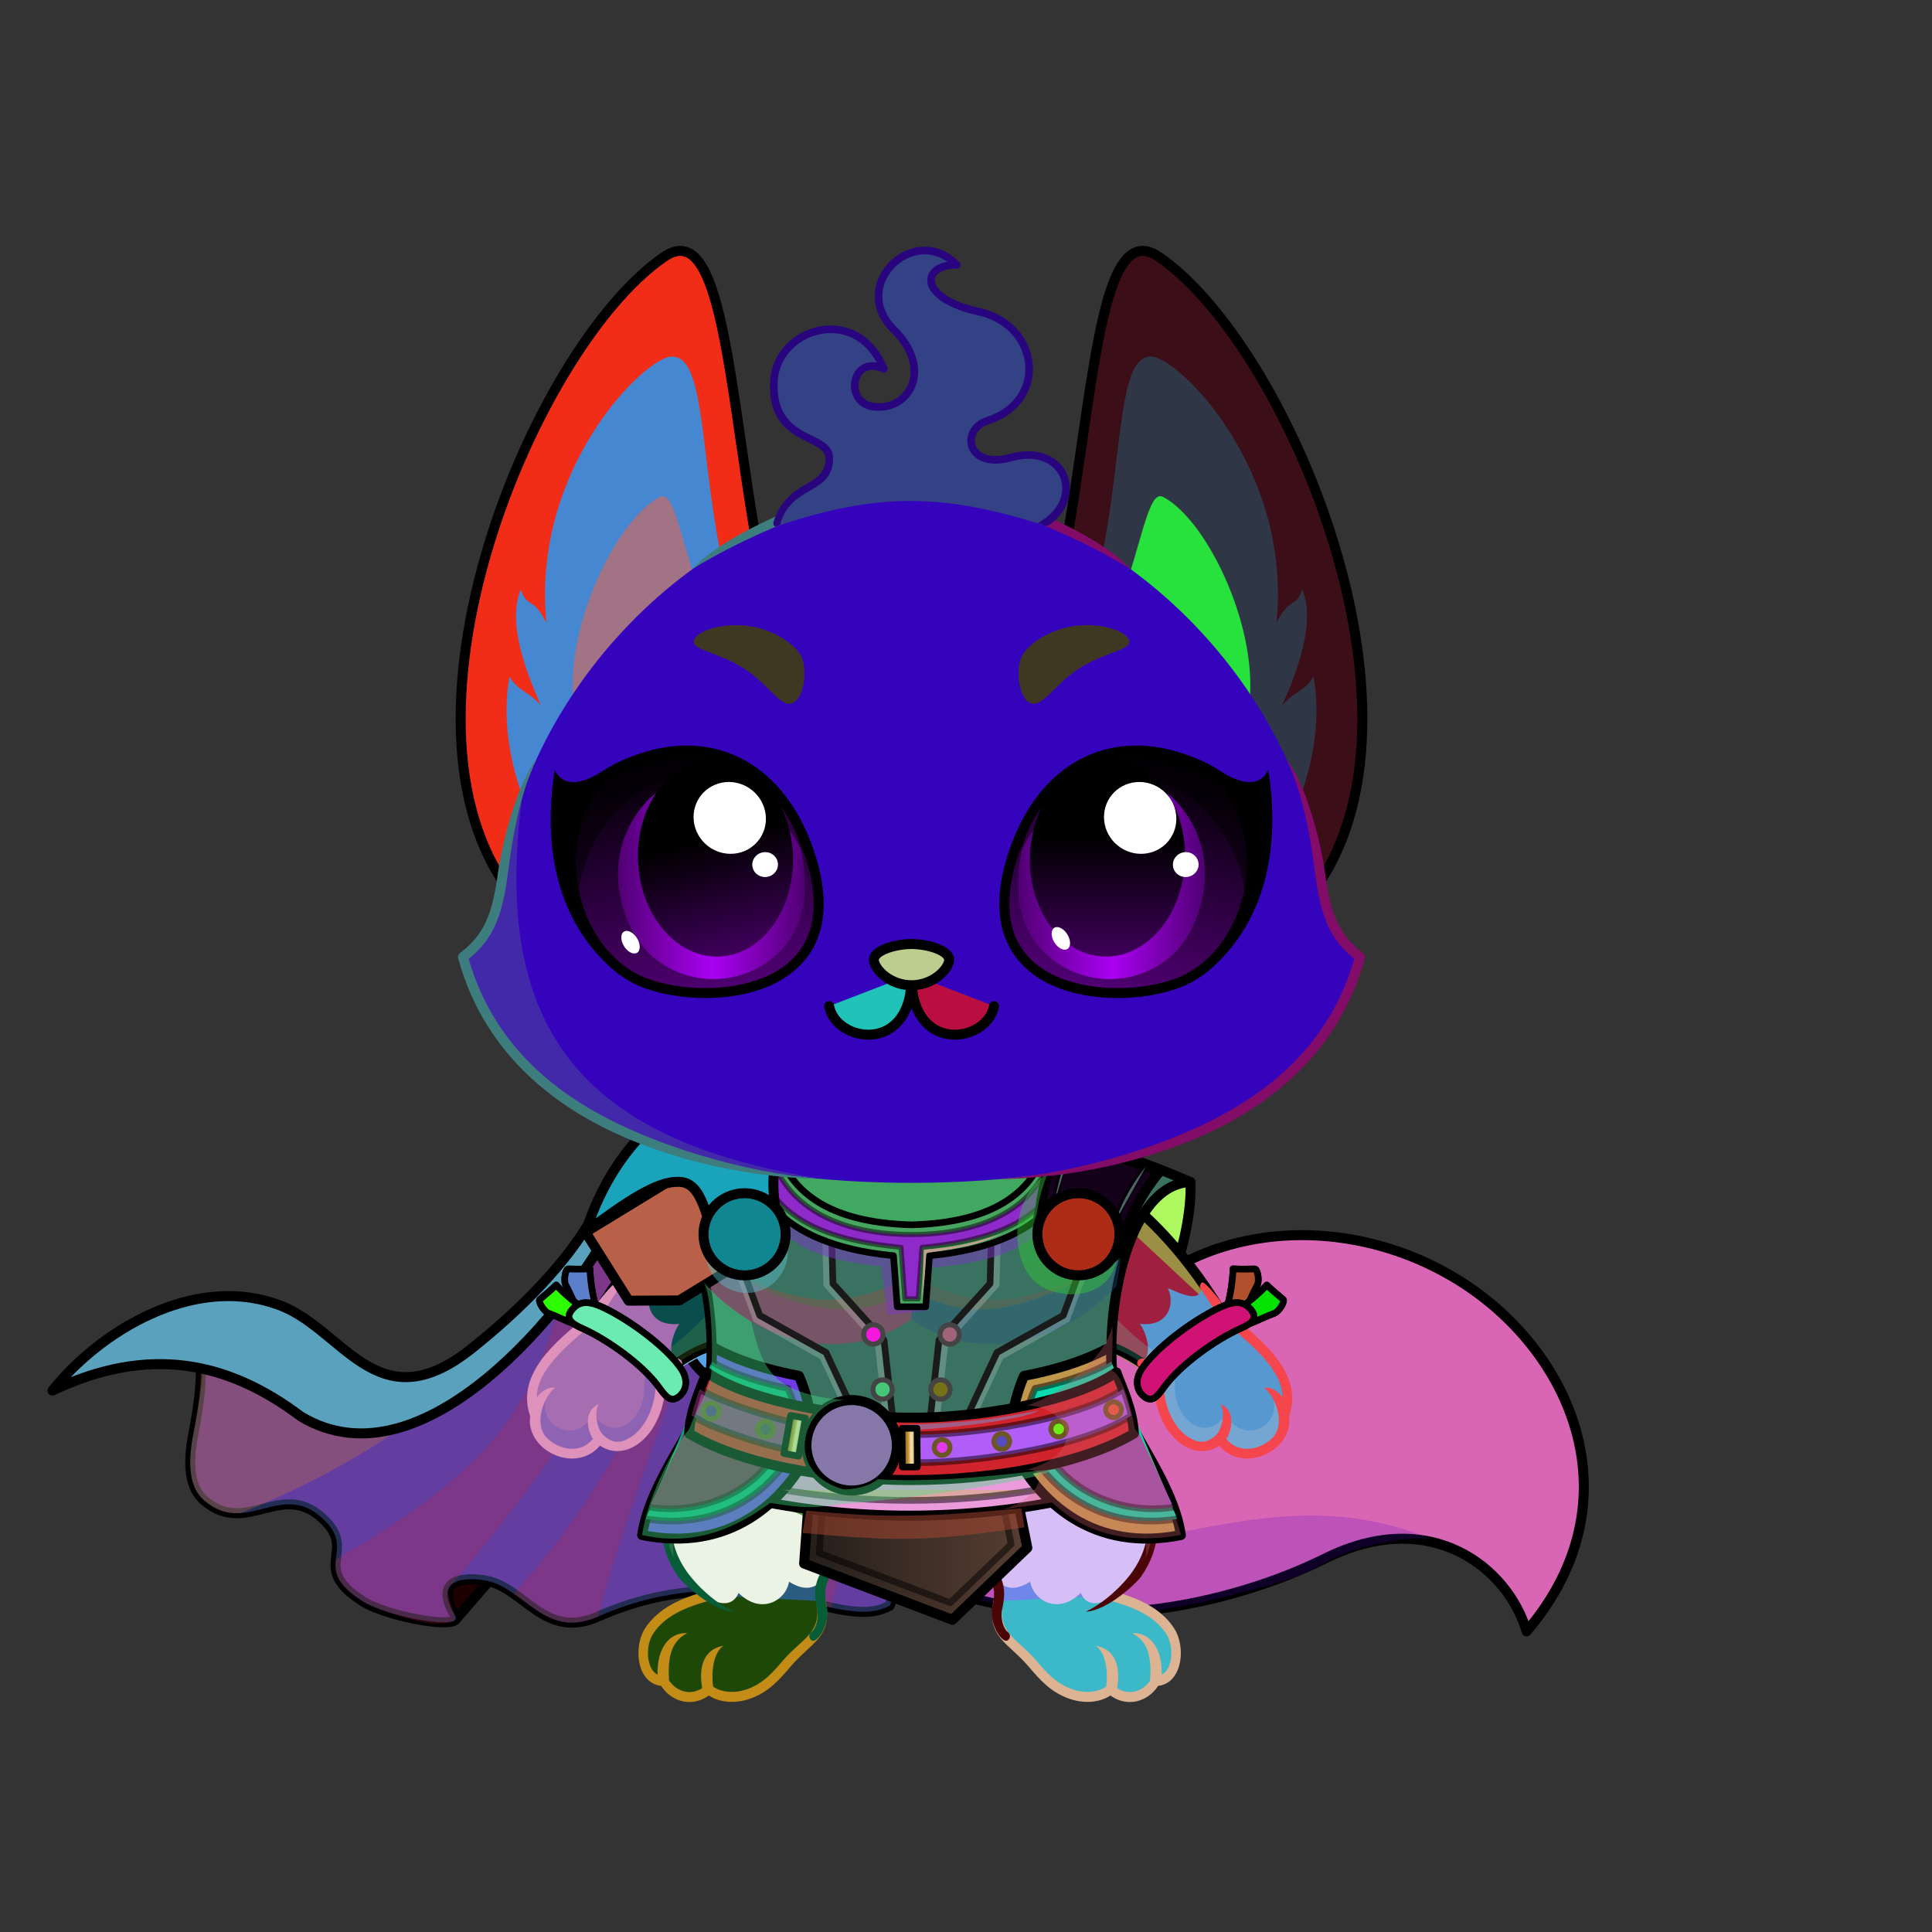 <svg xmlns="http://www.w3.org/2000/svg" xmlns:xlink="http://www.w3.org/1999/xlink" style="shape-rendering:geometricPrecision; text-rendering:geometricPrecision; image-rendering:optimizeQuality; fill-rule:evenodd; clip-rule:evenodd" version="1.1" viewBox="0 0 29000 29000" xml:space="preserve"><rect x="0" y="0" width="29000" height="29000" fill="#333333" stroke="none"/><defs><style type="text/css">.BraceletLeather-Mediumfil43new {fill:white;fill-opacity:0.2}
.BraceletLeather-Mediumfil46new {fill:white;fill-rule:nonzero;fill-opacity:0.2}
.BraceletLeather-Mediumfil42new {fill:url(#BraceletLeather-Mediumid14new)}
.BraceletLeather-Mediumstr3new {stroke:black;stroke-width:100;stroke-linecap:round;stroke-linejoin:round}
.BraceletLeather-Mediumfil33new {fill:none}
.BraceletLeather-Mediumfil44new {fill:url(#BraceletLeather-Mediumid88new)}
.BraceletLeather-Mediumfil45new {fill:url(#BraceletLeather-Mediumid672new);fill-rule:nonzero}
.BraceletLeather-Mediumstr4new {stroke:black;stroke-width:100}
.BraceletLeather-Mediumfil47new {fill:none;fill-rule:nonzero}
.BraceletLeather-Mediumfil48new {fill:url(#BraceletLeather-Mediumid15new)}
.BraceletLeather-Mediumfil49new {fill:url(#BraceletLeather-Mediumid207new)}
.BraceletLeather-Mediumfil50new {fill:url(#BraceletLeather-Mediumid690new);fill-rule:nonzero}
.HairBack-Fox0fil0 {fill:none}
.Tail-Fox0fil7 {fill:url(#Tail-Fox0id34)}
.Tail-Fox0fil8 {fill:black;fill-opacity:0.2}
.Tail-Fox0fil0 {fill:none}
.Tail-Fox0str0 {stroke:black;stroke-width:150;stroke-linecap:round;stroke-linejoin:round}
.RightFoot-Fox0fil20 {fill:url(#RightFoot-Fox0id163)}
.RightFoot-Fox0fil8 {fill:black;fill-opacity:0.2}
.RightFoot-Fox0fil0 {fill:none}
.RightFoot-Fox0fil18 {fill:black;fill-rule:nonzero}
.RightLeg-Fox0fil23 {fill:url(#RightLeg-Fox0id41)}
.RightLeg-Fox0fil18 {fill:black;fill-rule:nonzero}
.RightLeg-Fox0fil8 {fill:black;fill-opacity:0.2}
.LeftFoot-Fox0fil29 {fill:url(#LeftFoot-Fox0id166)}
.LeftFoot-Fox0fil8 {fill:black;fill-opacity:0.2}
.LeftFoot-Fox0fil0 {fill:none}
.LeftFoot-Fox0fil18 {fill:black;fill-rule:nonzero}
.LeftLeg-Fox0fil32 {fill:url(#LeftLeg-Fox0id44)}
.LeftLeg-Fox0fil18 {fill:black;fill-rule:nonzero}
.LeftLeg-Fox0fil8 {fill:black;fill-opacity:0.2}
.RightHand-Fox0fil34 {fill:url(#RightHand-Fox0id128)}
.RightHand-Fox0fil8 {fill:black;fill-opacity:0.2}
.RightHand-Fox0fil0 {fill:none}
.RightHand-Fox0str0 {stroke:black;stroke-width:150;stroke-linecap:round;stroke-linejoin:round}
.RightPaw-Fox0fil39 {fill:url(#RightPaw-Fox0id92)}
.RightPaw-Fox0fil8 {fill:black;fill-opacity:0.2}
.RightPaw-Fox0fil18 {fill:black;fill-rule:nonzero}
.LeftHand-Fox0fil44 {fill:url(#LeftHand-Fox0id144)}
.LeftHand-Fox0fil8 {fill:black;fill-opacity:0.2}
.LeftHand-Fox0fil0 {fill:none}
.LeftHand-Fox0str0 {stroke:black;stroke-width:150;stroke-linecap:round;stroke-linejoin:round}
.LeftPaw-Fox0fil48 {fill:url(#LeftPaw-Fox0id151)}
.LeftPaw-Fox0fil8 {fill:black;fill-opacity:0.2}
.LeftPaw-Fox0fil18 {fill:black;fill-rule:nonzero}
.Body-Fox0fil53 {fill:url(#Body-Fox0id192)}
.Body-Fox0fil8 {fill:black;fill-opacity:0.2}
.Body-Fox0fil18 {fill:black;fill-rule:nonzero}
.Body-Fox0fil54 {fill:#fffcf1;fill-opacity:0.502}
.Ears-Fox10fil116 {fill:url(#Ears-Fox10id112)}
.Ears-Fox10fil117 {fill:url(#Ears-Fox10id53)}
.Ears-Fox10fil118 {fill:url(#Ears-Fox10id157)}
.Ears-Fox10fil119 {fill:url(#Ears-Fox10id74)}
.Ears-Fox10fil120 {fill:url(#Ears-Fox10id62)}
.Ears-Fox10fil121 {fill:url(#Ears-Fox10id54)}
.Ears-Fox10fil122 {fill:url(#Ears-Fox10id155)}
.Ears-Fox10fil123 {fill:url(#Ears-Fox10id96)}
.Ears-Fox10fil0 {fill:none}
.Ears-Fox10str1 {stroke:black;stroke-width:150}
.Head-Fox0fil130 {fill:url(#Head-Fox0id115)}
.Head-Fox0fil8 {fill:black;fill-opacity:0.2}
.Head-Fox0fil18 {fill:black;fill-rule:nonzero}
.Mouth-Fox0fil0 {fill:none}
.Mouth-Fox0str0 {stroke:black;stroke-width:150;stroke-linecap:round;stroke-linejoin:round}
.Eyes-Fox2fil150 {fill:#4e462c}
.Eyes-Fox2fil8 {fill:black;fill-opacity:0.2}
.Eyes-Fox2fil160 {fill:url(#Eyes-Fox2id196)}
.Eyes-Fox2fil161 {fill:url(#Eyes-Fox2id130)}
.Eyes-Fox2fil162 {fill:url(#Eyes-Fox2id141)}
.Eyes-Fox2fil4 {fill:black;fill-opacity:0.502}
.Eyes-Fox2fil142 {fill:white}
.Eyes-Fox2fil18 {fill:black;fill-rule:nonzero}
.Eyes-Fox2fil163 {fill:url(#Eyes-Fox2id60)}
.Eyes-Fox2fil164 {fill:url(#Eyes-Fox2id127)}
.Eyes-Fox2fil165 {fill:url(#Eyes-Fox2id63)}
.Moustache-Fox0fil0 {fill:none}
.Nose-Fox0fil215 {fill:url(#Nose-Fox0id189)}
.Nose-Fox0str0 {stroke:black;stroke-width:150;stroke-linecap:round;stroke-linejoin:round}
.Hair-Fox6fil224 {fill:url(#Hair-Fox6id181)}
.Hair-Fox6fil18 {fill:black;fill-rule:nonzero}
.NecklaceArenaArmorBack-Mediumfil17 {fill:black;fill-opacity:0.502}
.NecklaceArenaArmorBack-Mediumfil18 {fill:black;fill-opacity:0.302}
.NecklaceArenaArmorBack-Mediumfil19 {fill:black;fill-opacity:0.2}
.NecklaceArenaArmorBack-Mediumfil26 {fill:url(#NecklaceArenaArmorBack-Mediumid30)}
.NecklaceArenaArmorBack-Mediumfil21 {fill:black;fill-opacity:0.2}
.NecklaceArenaArmorBack-Mediumfil22 {fill:white;fill-opacity:0.2}
.NecklaceArenaArmorBack-Mediumfil15 {fill:#1C0000}
.NecklaceArenaArmorBack-Mediumstr3 {stroke:black;stroke-width:150;stroke-linecap:round;stroke-linejoin:round;stroke-miterlimit:22.926}
.NecklaceArenaArmorBack-Mediumfil25 {fill:url(#NecklaceArenaArmorBack-Mediumid25)}
.NecklaceArenaArmorBack-Mediumfil3 {fill:none}
.NecklaceArenaArmorBack-Mediumfil27 {fill:url(#NecklaceArenaArmorBack-Mediumid7)}
.NecklaceArenaArmorBack-Mediumstr0 {stroke:black;stroke-width:150;stroke-linecap:round;stroke-linejoin:round;stroke-miterlimit:22.926}
.NecklaceArenaArmorBack-Mediumfil28 {fill:url(#NecklaceArenaArmorBack-Mediumid37)}
.NecklaceArenaArmor-Mediumfil34 {fill:black;fill-opacity:0.349}
.NecklaceArenaArmor-Mediumfil22 {fill:white;fill-opacity:0.2}
.NecklaceArenaArmor-Mediumfil73 {fill:url(#NecklaceArenaArmor-Mediumid222)}
.NecklaceArenaArmor-Mediumfil37 {fill:white;fill-rule:nonzero;fill-opacity:0.2}
.NecklaceArenaArmor-Mediumfil5 {fill:black;fill-opacity:0.502}
.NecklaceArenaArmor-Mediumfil84 {fill:url(#NecklaceArenaArmor-Mediumid46)}
.NecklaceArenaArmor-Mediumfil85 {fill:url(#NecklaceArenaArmor-Mediumid45)}
.NecklaceArenaArmor-Mediumfil59 {fill:black;fill-opacity:0.702}
.NecklaceArenaArmor-Mediumfil61 {fill:#C9B5A1;fill-opacity:0.502}
.NecklaceArenaArmor-Mediumfil63 {fill:black;fill-opacity:0.451}
.NecklaceArenaArmor-Mediumfil64 {fill:white;fill-opacity:0.702}
.NecklaceArenaArmor-Mediumfil96 {fill:url(#NecklaceArenaArmor-Mediumid50)}
.NecklaceArenaArmor-Mediumfil97 {fill:url(#NecklaceArenaArmor-Mediumid53)}
.NecklaceArenaArmor-Mediumfil67 {fill:black;fill-rule:nonzero;fill-opacity:0.502}
.NecklaceArenaArmor-Mediumfil98 {fill:url(#NecklaceArenaArmor-Mediumid49)}
.NecklaceArenaArmor-Mediumfil99 {fill:url(#NecklaceArenaArmor-Mediumid47)}
.NecklaceArenaArmor-Mediumfil70 {fill:black;fill-opacity:0.4}
.NecklaceArenaArmor-Mediumfil71 {fill:black;fill-opacity:0.302}
.NecklaceArenaArmor-Mediumfil72 {fill:url(#NecklaceArenaArmor-Mediumid24)}
.NecklaceArenaArmor-Mediumstr0 {stroke:black;stroke-width:150;stroke-linecap:round;stroke-linejoin:round;stroke-miterlimit:22.926}
.NecklaceArenaArmor-Mediumfil35 {fill:none}
.NecklaceArenaArmor-Mediumstr4 {stroke:white;stroke-width:100;stroke-linecap:round;stroke-linejoin:round;stroke-miterlimit:22.926;stroke-opacity:0.2}
.NecklaceArenaArmor-Mediumfil3 {fill:none}
.NecklaceArenaArmor-Mediumstr5 {stroke:#1A1A1A;stroke-width:100;stroke-linecap:round;stroke-linejoin:round;stroke-miterlimit:22.926}
.NecklaceArenaArmor-Mediumstr6 {stroke:white;stroke-width:100;stroke-miterlimit:22.926;stroke-opacity:0.2}
.NecklaceArenaArmor-Mediumstr7 {stroke:#444444;stroke-width:100;stroke-miterlimit:22.926}
.NecklaceArenaArmor-Mediumfil74 {fill:url(#NecklaceArenaArmor-Mediumid117)}
.NecklaceArenaArmor-Mediumfil75 {fill:url(#NecklaceArenaArmor-Mediumid26)}
.NecklaceArenaArmor-Mediumstr8 {stroke:black;stroke-width:100;stroke-linecap:round;stroke-linejoin:round;stroke-miterlimit:22.926}
.NecklaceArenaArmor-Mediumfil40 {fill:none}
.NecklaceArenaArmor-Mediumstr9 {stroke:black;stroke-width:75;stroke-linecap:round;stroke-linejoin:round;stroke-miterlimit:22.926;stroke-opacity:0.502}
.NecklaceArenaArmor-Mediumstr10 {stroke:black;stroke-width:100;stroke-linecap:round;stroke-linejoin:round;stroke-miterlimit:22.926;stroke-opacity:0.502}
.NecklaceArenaArmor-Mediumfil76 {fill:url(#NecklaceArenaArmor-Mediumid195)}
.NecklaceArenaArmor-Mediumfil77 {fill:url(#NecklaceArenaArmor-Mediumid228)}
.NecklaceArenaArmor-Mediumfil78 {fill:url(#NecklaceArenaArmor-Mediumid5)}
.NecklaceArenaArmor-Mediumstr11 {stroke:black;stroke-width:100;stroke-linecap:round;stroke-linejoin:round;stroke-miterlimit:22.926;stroke-opacity:0.502}
.NecklaceArenaArmor-Mediumfil79 {fill:url(#NecklaceArenaArmor-Mediumid3)}
.NecklaceArenaArmor-Mediumfil80 {fill:url(#NecklaceArenaArmor-Mediumid2)}
.NecklaceArenaArmor-Mediumfil81 {fill:url(#NecklaceArenaArmor-Mediumid265);fill-rule:nonzero}
.NecklaceArenaArmor-Mediumstr12 {stroke:#444444;stroke-width:75;stroke-miterlimit:22.926}
.NecklaceArenaArmor-Mediumfil82 {fill:url(#NecklaceArenaArmor-Mediumid1)}
.NecklaceArenaArmor-Mediumfil83 {fill:url(#NecklaceArenaArmor-Mediumid268);fill-rule:nonzero}
.NecklaceArenaArmor-Mediumfil86 {fill:url(#NecklaceArenaArmor-Mediumid36)}
.NecklaceArenaArmor-Mediumstr13 {stroke:#6C5626;stroke-width:75;stroke-miterlimit:22.926}
.NecklaceArenaArmor-Mediumfil87 {fill:url(#NecklaceArenaArmor-Mediumid43)}
.NecklaceArenaArmor-Mediumfil88 {fill:url(#NecklaceArenaArmor-Mediumid122)}
.NecklaceArenaArmor-Mediumfil89 {fill:url(#NecklaceArenaArmor-Mediumid163)}
.NecklaceArenaArmor-Mediumfil90 {fill:url(#NecklaceArenaArmor-Mediumid68)}
.NecklaceArenaArmor-Mediumfil91 {fill:url(#NecklaceArenaArmor-Mediumid208)}
.NecklaceArenaArmor-Mediumfil92 {fill:url(#NecklaceArenaArmor-Mediumid267);fill-rule:nonzero}
.NecklaceArenaArmor-Mediumfil93 {fill:url(#NecklaceArenaArmor-Mediumid266);fill-rule:nonzero}
.NecklaceArenaArmor-Mediumfil94 {fill:url(#NecklaceArenaArmor-Mediumid147)}
.NecklaceArenaArmor-Mediumstr14 {stroke:#6C5626;stroke-width:100;stroke-miterlimit:22.926}
.NecklaceArenaArmor-Mediumfil95 {fill:url(#NecklaceArenaArmor-Mediumid93)}
.NecklaceArenaArmor-Mediumstr15 {stroke:black;stroke-width:150;stroke-miterlimit:22.926}
</style><linearGradient gradientUnits="userSpaceOnUse" id="BraceletLeather-Mediumid14new" x1="8682.96" x2="8745.92" y1="19682.8" y2="19053.1">
   <stop offset="0" style="stop-opacity:1; stop-color:#683501"/>
   <stop offset="1" style="stop-opacity:1; stop-color:#B08227"/>
  </linearGradient><linearGradient gradientUnits="userSpaceOnUse" id="BraceletLeather-Mediumid88new" x1="8626.8" x2="8294.02" xlink:href="#BraceletLeather-Mediumid14new" y1="19859" y2="19314.4">
  </linearGradient><linearGradient gradientUnits="userSpaceOnUse" id="BraceletLeather-Mediumid672new" x1="8784.44" x2="10049.5" y1="19759" y2="20796.3">
   <stop offset="0" style="stop-opacity:1; stop-color:#643300"/>
   <stop offset="0.322" style="stop-opacity:1; stop-color:#B5872A"/>
   <stop offset="1" style="stop-opacity:1; stop-color:#643300"/>
  </linearGradient><linearGradient gradientUnits="userSpaceOnUse" id="BraceletLeather-Mediumid15new" x1="18680.9" x2="18617.9" xlink:href="#BraceletLeather-Mediumid14new" y1="19682.8" y2="19053.1">
  </linearGradient><linearGradient gradientUnits="userSpaceOnUse" id="BraceletLeather-Mediumid207new" x1="18737" x2="19069.8" xlink:href="#BraceletLeather-Mediumid14new" y1="19859" y2="19314.4">
  </linearGradient><linearGradient gradientUnits="userSpaceOnUse" id="BraceletLeather-Mediumid690new" x1="18579.4" x2="17314.3" xlink:href="#BraceletLeather-Mediumid672new" y1="19759" y2="20796.3">
  </linearGradient><linearGradient gradientUnits="objectBoundingBox" id="Tail-Fox0id34" x1="11.014%" x2="88.986%" y1="16.721%" y2="83.279%">
   <stop offset="0" style="stop-opacity:1; stop-color:#d99338"/>
   <stop offset="0.541" style="stop-opacity:1; stop-color:#ffb250"/>
   <stop offset="1" style="stop-opacity:1; stop-color:#ffc375"/>
  </linearGradient><linearGradient gradientUnits="userSpaceOnUse" id="RightFoot-Fox0id163" x1="16304.9" x2="16304.9" xlink:href="#RightFoot-Fox0id14" y1="23252.2" y2="25473.4">
  </linearGradient><linearGradient gradientUnits="objectBoundingBox" id="RightLeg-Fox0id41" x1="23.32%" x2="76.68%" y1="93.65%" y2="6.35%">
   <stop offset="0" style="stop-opacity:1; stop-color:#ffc375"/>
   <stop offset="0.2" style="stop-opacity:1; stop-color:#ffc375"/>
   <stop offset="1" style="stop-opacity:1; stop-color:#ffb250"/>
  </linearGradient><linearGradient gradientUnits="userSpaceOnUse" id="LeftFoot-Fox0id166" x1="11002.8" x2="11002.8" xlink:href="#LeftFoot-Fox0id14" y1="23252.1" y2="25473.4">
  </linearGradient><linearGradient gradientUnits="objectBoundingBox" id="LeftLeg-Fox0id44" x1="76.68%" x2="23.32%" xlink:href="#LeftLeg-Fox0id41" y1="93.65%" y2="6.35%">
  </linearGradient><linearGradient gradientUnits="objectBoundingBox" id="RightHand-Fox0id128" x1="19.715%" x2="80.285%" y1="10.418%" y2="89.581%">
   <stop offset="0" style="stop-opacity:1; stop-color:#d99338"/>
   <stop offset="0.02" style="stop-opacity:1; stop-color:#d99338"/>
   <stop offset="0.722" style="stop-opacity:1; stop-color:#ffb250"/>
   <stop offset="1" style="stop-opacity:1; stop-color:#ffb250"/>
  </linearGradient><linearGradient gradientUnits="userSpaceOnUse" id="RightPaw-Fox0id92" x1="18753.4" x2="17671.1" y1="21628.2" y2="19462.6">
   <stop offset="0" style="stop-opacity:1; stop-color:#756c4d"/>
   <stop offset="1" style="stop-opacity:1; stop-color:#d99338"/>
  </linearGradient><linearGradient gradientUnits="objectBoundingBox" id="LeftHand-Fox0id144" x1="80.285%" x2="19.715%" xlink:href="#LeftHand-Fox0id128" y1="10.418%" y2="89.581%">
  </linearGradient><linearGradient gradientUnits="userSpaceOnUse" id="LeftPaw-Fox0id151" x1="8539.59" x2="9651.19" xlink:href="#LeftPaw-Fox0id92" y1="21657.5" y2="19433.3">
  </linearGradient><linearGradient gradientUnits="objectBoundingBox" id="Body-Fox0id192" x1="50%" x2="50%" y1="0%" y2="100%">
   <stop offset="0" style="stop-opacity:1; stop-color:#d99338"/>
   <stop offset="0.102" style="stop-opacity:1; stop-color:#d99338"/>
   <stop offset="0.522" style="stop-opacity:1; stop-color:#ffb250"/>
   <stop offset="1" style="stop-opacity:1; stop-color:#ffc375"/>
  </linearGradient><linearGradient gradientUnits="userSpaceOnUse" id="Ears-Fox10id112" x1="9338.22" x2="9338.22" xlink:href="#Ears-Fox10id62" y1="3765.57" y2="13693.8">
  </linearGradient><linearGradient gradientUnits="userSpaceOnUse" id="Ears-Fox10id53" x1="9172.95" x2="9172.95" xlink:href="#Ears-Fox10id5" y1="3765.58" y2="8745.29">
  </linearGradient><linearGradient gradientUnits="userSpaceOnUse" id="Ears-Fox10id157" x1="9726.46" x2="9726.46" xlink:href="#Ears-Fox10id0" y1="13296.4" y2="5351.38">
  </linearGradient><linearGradient gradientUnits="userSpaceOnUse" id="Ears-Fox10id74" x1="11308.8" x2="9086.92" y1="11341.9" y2="7986.08">
   <stop offset="0" style="stop-opacity:1; stop-color:#B37979"/>
   <stop offset="1" style="stop-opacity:1; stop-color:#EBD1D1"/>
  </linearGradient><linearGradient gradientUnits="userSpaceOnUse" id="Ears-Fox10id54" x1="18190.9" x2="18190.9" xlink:href="#Ears-Fox10id5" y1="3765.58" y2="8745.29">
  </linearGradient><linearGradient gradientUnits="userSpaceOnUse" id="Ears-Fox10id155" x1="17637.4" x2="17637.4" xlink:href="#Ears-Fox10id0" y1="13296.4" y2="5351.38">
  </linearGradient><linearGradient gradientUnits="userSpaceOnUse" id="Ears-Fox10id96" x1="16055.1" x2="18276.9" xlink:href="#Ears-Fox10id74" y1="11341.9" y2="7986.08">
  </linearGradient><linearGradient gradientUnits="userSpaceOnUse" id="Head-Fox0id115" x1="13681.9" x2="13681.9" xlink:href="#Head-Fox0id94" y1="17755.4" y2="7384.8">
  </linearGradient><linearGradient gradientUnits="userSpaceOnUse" id="Eyes-Fox2id196" x1="10820.6" x2="10040.1" xlink:href="#Eyes-Fox2id11" y1="14909.8" y2="11262.1">
  </linearGradient><linearGradient gradientUnits="userSpaceOnUse" id="Eyes-Fox2id130" x1="9276.72" x2="12080.1" xlink:href="#Eyes-Fox2id4" y1="13215.6" y2="13215.6">
  </linearGradient><linearGradient gradientUnits="userSpaceOnUse" id="Eyes-Fox2id141" x1="10410" x2="11070.2" xlink:href="#Eyes-Fox2id3" y1="11480.3" y2="14275.1">
  </linearGradient><linearGradient gradientUnits="userSpaceOnUse" id="Eyes-Fox2id60" x1="16552.3" x2="17314.7" xlink:href="#Eyes-Fox2id11" y1="14867.4" y2="11304.5">
  </linearGradient><linearGradient gradientUnits="userSpaceOnUse" id="Eyes-Fox2id127" x1="18087.1" x2="15283.7" xlink:href="#Eyes-Fox2id4" y1="13215.6" y2="13215.6">
  </linearGradient><linearGradient gradientUnits="userSpaceOnUse" id="Eyes-Fox2id63" x1="16623.8" x2="16623.8" xlink:href="#Eyes-Fox2id3" y1="11396.3" y2="14359.1">
  </linearGradient><linearGradient gradientUnits="userSpaceOnUse" id="Nose-Fox0id189" x1="13681.9" x2="13681.9" y1="14170" y2="14789.2">
   <stop offset="0" style="stop-opacity:1; stop-color:#FFCCCC"/>
   <stop offset="1" style="stop-opacity:1; stop-color:#453F2C"/>
  </linearGradient><linearGradient gradientUnits="userSpaceOnUse" id="Hair-Fox6id181" x1="13596.3" x2="13996.9" xlink:href="#Hair-Fox6id51" y1="7903.49" y2="3751.37">
  </linearGradient><linearGradient gradientUnits="userSpaceOnUse" id="NecklaceArenaArmorBack-Mediumid30" x1="3315.07" x2="6684.69" y1="17649.88" y2="22179.82">
   <stop offset="0" style="stop-opacity:1; stop-color:#CC3300"/>
   <stop offset="0.349" style="stop-opacity:1; stop-color:#990000"/>
   <stop offset="0.588" style="stop-opacity:1; stop-color:#FF3B3B"/>
   <stop offset="0.82" style="stop-opacity:1; stop-color:#A00404"/>
   <stop offset="1" style="stop-opacity:1; stop-color:#990000"/>
  </linearGradient><linearGradient gradientUnits="userSpaceOnUse" id="NecklaceArenaArmorBack-Mediumid25" x1="7957.64" x2="9182.17" y1="24387.67" y2="17038.6">
   <stop offset="0" style="stop-opacity:1; stop-color:#990000"/>
   <stop offset="1" style="stop-opacity:1; stop-color:#240000"/>
  </linearGradient><linearGradient gradientUnits="userSpaceOnUse" id="NecklaceArenaArmorBack-Mediumid7" x1="16291.8" x2="17917.37" y1="19455.39" y2="18965.23">
   <stop offset="0" style="stop-opacity:1; stop-color:black"/>
   <stop offset="1" style="stop-opacity:1; stop-color:#242424"/>
  </linearGradient><linearGradient gradientUnits="userSpaceOnUse" id="NecklaceArenaArmorBack-Mediumid37" x1="9446.47" x2="11072.04" xlink:href="#NecklaceArenaArmorBack-Mediumid7" y1="19455.39" y2="18965.23">
  </linearGradient><linearGradient gradientUnits="userSpaceOnUse" id="NecklaceArenaArmor-Mediumid222" x1="9500.12" x2="10614.35" xlink:href="#NecklaceArenaArmor-Mediumid219" y1="17510.45" y2="19426.31">
  </linearGradient><linearGradient gradientUnits="userSpaceOnUse" id="NecklaceArenaArmor-Mediumid46" x1="12242.11" x2="13325.35" y1="22103.55" y2="21285.09">
   <stop offset="0" style="stop-opacity:1; stop-color:#544018"/>
   <stop offset="0.42" style="stop-opacity:1; stop-color:#A87F2D"/>
   <stop offset="0.78" style="stop-opacity:1; stop-color:#E6D0A6"/>
   <stop offset="1" style="stop-opacity:1; stop-color:#9C7425"/>
  </linearGradient><linearGradient gradientUnits="userSpaceOnUse" id="NecklaceArenaArmor-Mediumid45" x1="12427.54" x2="13139.92" y1="21963.44" y2="21425.2">
   <stop offset="0" style="stop-opacity:1; stop-color:#422F00"/>
   <stop offset="1" style="stop-opacity:1; stop-color:#C9AE7B"/>
  </linearGradient><linearGradient gradientUnits="userSpaceOnUse" id="NecklaceArenaArmor-Mediumid50" x1="15696.01" x2="16679.73" xlink:href="#NecklaceArenaArmor-Mediumid26" y1="18898.53" y2="18155.27">
  </linearGradient><linearGradient gradientUnits="userSpaceOnUse" id="NecklaceArenaArmor-Mediumid53" x1="15810.38" x2="16565.36" xlink:href="#NecklaceArenaArmor-Mediumid45" y1="18812.12" y2="18241.68">
  </linearGradient><linearGradient gradientUnits="userSpaceOnUse" id="NecklaceArenaArmor-Mediumid49" x1="10684.13" x2="11667.85" xlink:href="#NecklaceArenaArmor-Mediumid26" y1="18898.53" y2="18155.27">
  </linearGradient><linearGradient gradientUnits="userSpaceOnUse" id="NecklaceArenaArmor-Mediumid47" x1="10798.5" x2="11553.48" xlink:href="#NecklaceArenaArmor-Mediumid45" y1="18812.12" y2="18241.68">
  </linearGradient><linearGradient gradientUnits="userSpaceOnUse" id="NecklaceArenaArmor-Mediumid24" x1="9494.83" x2="17869.03" xlink:href="#NecklaceArenaArmor-Mediumid2" y1="19516.74" y2="19516.74">
  </linearGradient><linearGradient gradientUnits="userSpaceOnUse" id="NecklaceArenaArmor-Mediumid117" x1="12070.23" x2="15420.63" xlink:href="#NecklaceArenaArmor-Mediumid102" y1="22896.75" y2="22896.75">
  </linearGradient><linearGradient gradientUnits="userSpaceOnUse" id="NecklaceArenaArmor-Mediumid195" x1="11239.11" x2="16090.36" xlink:href="#NecklaceArenaArmor-Mediumid2" y1="22181.84" y2="22181.84">
  </linearGradient><linearGradient gradientUnits="userSpaceOnUse" id="NecklaceArenaArmor-Mediumid228" x1="16359.16" x2="17019.25" xlink:href="#NecklaceArenaArmor-Mediumid224" y1="17768.28" y2="18786.31">
  </linearGradient><linearGradient gradientUnits="userSpaceOnUse" id="NecklaceArenaArmor-Mediumid5" x1="10988.52" x2="11464.2" y1="18801.34" y2="15846.48">
   <stop offset="0" style="stop-opacity:1; stop-color:#CC3300"/>
   <stop offset="0.349" style="stop-opacity:1; stop-color:#990000"/>
   <stop offset="1" style="stop-opacity:1; stop-color:#990000"/>
  </linearGradient><linearGradient gradientUnits="userSpaceOnUse" id="NecklaceArenaArmor-Mediumid3" x1="15147.3" x2="17725.23" xlink:href="#NecklaceArenaArmor-Mediumid2" y1="21652.4" y2="21652.4">
  </linearGradient><linearGradient gradientUnits="userSpaceOnUse" id="NecklaceArenaArmor-Mediumid265" x1="12963.6" x2="13253.87" y1="20030.69" y2="20030.69">
   <stop offset="0" style="stop-opacity:1; stop-color:#828282"/>
   <stop offset="0.239" style="stop-opacity:1; stop-color:#3B3B3B"/>
   <stop offset="0.42" style="stop-opacity:1; stop-color:#7A7A7A"/>
   <stop offset="0.639" style="stop-opacity:1; stop-color:#D9D9D9"/>
   <stop offset="0.871" style="stop-opacity:1; stop-color:#7B7B7B"/>
   <stop offset="1" style="stop-opacity:1; stop-color:#7A7A7A"/>
  </linearGradient><linearGradient gradientUnits="userSpaceOnUse" id="NecklaceArenaArmor-Mediumid1" x1="10344.05" x2="17019.81" y1="21408.01" y2="21408.01">
   <stop offset="0" style="stop-opacity:1; stop-color:#241E1A"/>
   <stop offset="0.439" style="stop-opacity:1; stop-color:#573E33"/>
   <stop offset="0.859" style="stop-opacity:1; stop-color:#302620"/>
   <stop offset="1" style="stop-opacity:1; stop-color:#573E33"/>
  </linearGradient><linearGradient gradientUnits="userSpaceOnUse" id="NecklaceArenaArmor-Mediumid268" x1="14400.26" x2="14109.99" xlink:href="#NecklaceArenaArmor-Mediumid265" y1="20030.69" y2="20030.69">
  </linearGradient><linearGradient gradientUnits="userSpaceOnUse" id="NecklaceArenaArmor-Mediumid36" x1="14024.19" x2="14258.13" y1="21710.37" y2="21742.63">
   <stop offset="0" style="stop-opacity:1; stop-color:#544018"/>
   <stop offset="0.42" style="stop-opacity:1; stop-color:#A87F2D"/>
   <stop offset="0.78" style="stop-opacity:1; stop-color:#C7B38D"/>
   <stop offset="1" style="stop-opacity:1; stop-color:#CC9933"/>
  </linearGradient><linearGradient gradientUnits="userSpaceOnUse" id="NecklaceArenaArmor-Mediumid43" x1="14919.77" x2="15153.71" xlink:href="#NecklaceArenaArmor-Mediumid36" y1="21619.73" y2="21651.99">
  </linearGradient><linearGradient gradientUnits="userSpaceOnUse" id="NecklaceArenaArmor-Mediumid122" x1="15774" x2="16009.93" xlink:href="#NecklaceArenaArmor-Mediumid36" y1="21444.64" y2="21454.88">
  </linearGradient><linearGradient gradientUnits="userSpaceOnUse" id="NecklaceArenaArmor-Mediumid163" x1="16597.22" x2="16831.9" xlink:href="#NecklaceArenaArmor-Mediumid36" y1="21172.62" y2="21146.23">
  </linearGradient><linearGradient gradientUnits="userSpaceOnUse" id="NecklaceArenaArmor-Mediumid68" x1="11377.36" x2="11603.49" y1="21489.09" y2="21421.01">
   <stop offset="0" style="stop-opacity:1; stop-color:#544018"/>
   <stop offset="0.42" style="stop-opacity:1; stop-color:#A87F2D"/>
   <stop offset="0.78" style="stop-opacity:1; stop-color:#C7B38D"/>
   <stop offset="1" style="stop-opacity:1; stop-color:#9C7425"/>
  </linearGradient><linearGradient gradientUnits="userSpaceOnUse" id="NecklaceArenaArmor-Mediumid208" x1="10558.74" x2="10792.68" xlink:href="#NecklaceArenaArmor-Mediumid36" y1="21197.89" y2="21165.62">
  </linearGradient><linearGradient gradientUnits="userSpaceOnUse" id="NecklaceArenaArmor-Mediumid267" x1="13102.25" x2="13392.52" xlink:href="#NecklaceArenaArmor-Mediumid265" y1="20856.6" y2="20856.6">
  </linearGradient><linearGradient gradientUnits="userSpaceOnUse" id="NecklaceArenaArmor-Mediumid266" x1="13971.34" x2="14261.61" xlink:href="#NecklaceArenaArmor-Mediumid265" y1="20856.6" y2="20856.6">
  </linearGradient><linearGradient gradientUnits="userSpaceOnUse" id="NecklaceArenaArmor-Mediumid147" x1="11816.35" x2="12038.21" xlink:href="#NecklaceArenaArmor-Mediumid93" y1="21531.82" y2="21571.4">
  </linearGradient><linearGradient gradientUnits="userSpaceOnUse" id="RightFoot-Fox0id14" x1="15903.9" x2="21356.9" y1="9993.71" y2="4540.69">
   <stop offset="0" style="stop-opacity:1; stop-color:#d99338"/>
   <stop offset="1" style="stop-opacity:1; stop-color:#756c4d"/>
  </linearGradient><linearGradient gradientUnits="userSpaceOnUse" id="LeftFoot-Fox0id14" x1="15903.9" x2="21356.9" y1="9993.71" y2="4540.69">
   <stop offset="0" style="stop-opacity:1; stop-color:#d99338"/>
   <stop offset="1" style="stop-opacity:1; stop-color:#756c4d"/>
  </linearGradient><linearGradient gradientUnits="objectBoundingBox" id="LeftLeg-Fox0id41" x1="23.32%" x2="76.68%" y1="93.65%" y2="6.35%">
   <stop offset="0" style="stop-opacity:1; stop-color:#ffc375"/>
   <stop offset="0.2" style="stop-opacity:1; stop-color:#ffc375"/>
   <stop offset="1" style="stop-opacity:1; stop-color:#ffb250"/>
  </linearGradient><linearGradient gradientUnits="objectBoundingBox" id="LeftHand-Fox0id128" x1="19.715%" x2="80.285%" y1="10.418%" y2="89.581%">
   <stop offset="0" style="stop-opacity:1; stop-color:#d99338"/>
   <stop offset="0.02" style="stop-opacity:1; stop-color:#d99338"/>
   <stop offset="0.722" style="stop-opacity:1; stop-color:#ffb250"/>
   <stop offset="1" style="stop-opacity:1; stop-color:#ffb250"/>
  </linearGradient><linearGradient gradientUnits="userSpaceOnUse" id="LeftPaw-Fox0id92" x1="18753.4" x2="17671.1" y1="21628.2" y2="19462.6">
   <stop offset="0" style="stop-opacity:1; stop-color:#756c4d"/>
   <stop offset="1" style="stop-opacity:1; stop-color:#d99338"/>
  </linearGradient><linearGradient gradientUnits="userSpaceOnUse" id="Ears-Fox10id62" x1="18025.6" x2="18025.6" y1="3765.57" y2="13693.8">
   <stop offset="0" style="stop-opacity:1; stop-color:#ffc375"/>
   <stop offset="0.439" style="stop-opacity:1; stop-color:#ffb250"/>
   <stop offset="1" style="stop-opacity:1; stop-color:#d99338"/>
  </linearGradient><linearGradient gradientUnits="userSpaceOnUse" id="Ears-Fox10id5" x1="19051.7" x2="16703.6" y1="13095.1" y2="4932.14">
   <stop offset="0" style="stop-opacity:1; stop-color:#4e462c"/>
   <stop offset="1" style="stop-opacity:1; stop-color:#756c4d"/>
  </linearGradient><linearGradient gradientUnits="userSpaceOnUse" id="Ears-Fox10id0" x1="20255.9" x2="20255.9" y1="13203.8" y2="6228.15">
   <stop offset="0" style="stop-opacity:1; stop-color:#f2edda"/>
   <stop offset="1" style="stop-opacity:1; stop-color:#fffcf1"/>
  </linearGradient><linearGradient gradientUnits="objectBoundingBox" id="Head-Fox0id94" x1="50%" x2="50%" y1="100%" y2="0%">
   <stop offset="0" style="stop-opacity:1; stop-color:#d99338"/>
   <stop offset="0.4" style="stop-opacity:1; stop-color:#ffb250"/>
   <stop offset="1" style="stop-opacity:1; stop-color:#ffc375"/>
  </linearGradient><linearGradient gradientUnits="userSpaceOnUse" id="Eyes-Fox2id11" x1="16664.8" x2="17411" y1="14898.5" y2="11291.1">
   <stop offset="0" style="stop-opacity:1; stop-color:#500073"/>
   <stop offset="1" style="stop-opacity:1; stop-color:black"/>
  </linearGradient><linearGradient gradientUnits="objectBoundingBox" id="Eyes-Fox2id4" x1="100%" x2="0%" y1="50%" y2="50%">
   <stop offset="0" style="stop-opacity:1; stop-color:#500073"/>
   <stop offset="0.502" style="stop-opacity:1; stop-color:#a900f2"/>
   <stop offset="1" style="stop-opacity:1; stop-color:#500073"/>
  </linearGradient><linearGradient gradientUnits="userSpaceOnUse" id="Eyes-Fox2id3" x1="16867.8" x2="16867.8" y1="11330.3" y2="14359.1">
   <stop offset="0" style="stop-opacity:1; stop-color:black"/>
   <stop offset="0.4" style="stop-opacity:1; stop-color:black"/>
   <stop offset="1" style="stop-opacity:1; stop-color:#3e0059"/>
  </linearGradient><linearGradient gradientUnits="userSpaceOnUse" id="Hair-Fox6id51" x1="16449.3" x2="13952.3" y1="14690.1" y2="16381.9">
   <stop offset="0" style="stop-opacity:1; stop-color:#d5793d"/>
   <stop offset="0.29" style="stop-opacity:1; stop-color:#d5793d"/>
   <stop offset="1" style="stop-opacity:1; stop-color:#bd6124"/>
  </linearGradient><linearGradient gradientUnits="userSpaceOnUse" id="NecklaceArenaArmor-Mediumid219" x1="9145.28" x2="10461.32" y1="16809.65" y2="19027.72">
   <stop offset="0" style="stop-opacity:1; stop-color:#155AA3"/>
   <stop offset="0.278" style="stop-opacity:1; stop-color:#5488BF"/>
   <stop offset="0.349" style="stop-opacity:1; stop-color:#19518C"/>
   <stop offset="0.471" style="stop-opacity:1; stop-color:#7797BA"/>
   <stop offset="0.62" style="stop-opacity:1; stop-color:#2762A1"/>
   <stop offset="0.69" style="stop-opacity:1; stop-color:#275382"/>
   <stop offset="0.78" style="stop-opacity:1; stop-color:#11355C"/>
   <stop offset="0.89" style="stop-opacity:1; stop-color:#224C7A"/>
   <stop offset="1" style="stop-opacity:1; stop-color:#0350A3"/>
  </linearGradient><linearGradient gradientUnits="userSpaceOnUse" id="NecklaceArenaArmor-Mediumid26" x1="12859.73" x2="14504.13" y1="19844.37" y2="17160.63">
   <stop offset="0" style="stop-opacity:1; stop-color:#AB8B4A"/>
   <stop offset="0.271" style="stop-opacity:1; stop-color:#6E4F15"/>
   <stop offset="0.431" style="stop-opacity:1; stop-color:#B5882D"/>
   <stop offset="0.588" style="stop-opacity:1; stop-color:#A68544"/>
   <stop offset="0.741" style="stop-opacity:1; stop-color:#FFCA61"/>
   <stop offset="1" style="stop-opacity:1; stop-color:#A67D2B"/>
  </linearGradient><linearGradient gradientUnits="userSpaceOnUse" id="NecklaceArenaArmor-Mediumid2" x1="9638.63" x2="12216.56" y1="21652.4" y2="21652.4">
   <stop offset="0" style="stop-opacity:1; stop-color:#1C1C1C"/>
   <stop offset="0.251" style="stop-opacity:1; stop-color:#333537"/>
   <stop offset="0.322" style="stop-opacity:1; stop-color:#3F464D"/>
   <stop offset="0.459" style="stop-opacity:1; stop-color:#343638"/>
   <stop offset="0.569" style="stop-opacity:1; stop-color:#858585"/>
   <stop offset="0.678" style="stop-opacity:1; stop-color:#454545"/>
   <stop offset="0.788" style="stop-opacity:1; stop-color:#404040"/>
   <stop offset="1" style="stop-opacity:1; stop-color:#919191"/>
  </linearGradient><linearGradient gradientUnits="userSpaceOnUse" id="NecklaceArenaArmor-Mediumid102" x1="11954.21" x2="15487.37" y1="22969.7" y2="22969.7">
   <stop offset="0" style="stop-opacity:1; stop-color:#241E1A"/>
   <stop offset="1" style="stop-opacity:1; stop-color:#573E33"/>
  </linearGradient><linearGradient gradientUnits="userSpaceOnUse" id="NecklaceArenaArmor-Mediumid224" x1="16467.23" x2="17183.08" y1="17458.78" y2="18540.95">
   <stop offset="0" style="stop-opacity:1; stop-color:#525252"/>
   <stop offset="1" style="stop-opacity:1; stop-color:#1C1C1C"/>
  </linearGradient><linearGradient gradientUnits="userSpaceOnUse" id="NecklaceArenaArmor-Mediumid93" x1="13541.84" x2="13767.2" y1="21730.88" y2="21729.02">
   <stop offset="0" style="stop-opacity:1; stop-color:#544018"/>
   <stop offset="0.42" style="stop-opacity:1; stop-color:#CC9933"/>
   <stop offset="0.588" style="stop-opacity:1; stop-color:#F5E0BA"/>
   <stop offset="1" style="stop-opacity:1; stop-color:#CC9933"/>
  </linearGradient></defs><g id="HairBack-Fox0">
 <animateTransform additive="sum" attributeName="transform" dur="10" repeatCount="indefinite" type="translate" values="0;0 200;0;0 200;0;0 200;0;0 200;0"/>
  <rect class="HairBack-Fox0fil0" height="908" width="908" x="13228" y="16528"/>
 </g><g id="NecklaceArenaArmorBack-Medium">
  <animateTransform additive="sum" attributeName="transform" dur="10" repeatCount="indefinite" type="translate" values="0;0 200;0;0 200;0;0 200;0;0 200;0"/>
  <g id="_2386339238032">
   <g>
    <g>
     <polygon class="NecklaceArenaArmorBack-Mediumfil15 NecklaceArenaArmorBack-Mediumstr3" points="7905.38,23080.67 6835.38,24313.67 6364.38,23682.67 "/>
     <path class="NecklaceArenaArmorBack-Mediumfil25 NecklaceArenaArmorBack-Mediumstr3" d="M2606.32 19644.25c2533,160 2211.06,1988.42 4193.06,878.42 771,-431 2189,-2086 2427,-2628 82,-76 1004,-817 1286,-825 97,-3 1408,590 1977,563 762.98,-35.35 1673.31,-570.5 1783.62,-148.42 683.68,2616.02 -103.9,4344.03 -917.33,6618.4 -170.01,79.98 -349.44,161.05 -1004.29,-0.98 -884,-219 -2036,-430 -3373,163 -800,356 -1105,-429 -1681,-539 -220,-42 -837,-86 -464,527 140,230 -1017,19 -1387,-216 -788,-503 -112,-731 -551,-1192 -647,-680 -1171,235 -1825,-318 -224,-188 -259,-534 -168,-1004 205,-1056 141.94,-1546.42 -296.06,-1878.42z" style="fill:#82209c"/>
     <path class="NecklaceArenaArmorBack-Mediumfil17" d="M2683.94 19728.28c2533,160 2133.44,1904.39 4115.44,794.39 771,-431 2189,-2086 2427,-2628 82,-76 1004,-817 1286,-825 97,-3 1408,590 1977,563 773.49,-35.84 1348.93,-91.01 1783.62,-148.42 101.42,717.18 777.44,2869 -917.33,6618.4 -167.03,78.1 -366.51,156.83 -1004.29,-0.98 -884,-219 -2036,-430 -3373,163 -800,356 -1105,-429 -1681,-539 -220,-42 -837,-86 -464,527 140,230 -1017,19 -1387,-216 -788,-503 -112,-731 -551,-1192 -647,-680 -1171,235 -1825,-318 -224,-188 -259,-534 -168,-1004 205,-1056 219.56,-1462.39 -218.44,-1794.39z" style="fill:#475ba6"/>
     <path class="NecklaceArenaArmorBack-Mediumfil18" d="M3613.38 22711.67c1706.4,-689.2 3413.04,-1743.12 4456,-3305 -3015.59,3253.85 -2589.98,-63.07 -5463.06,237.58 438,332 501.06,822.42 296.06,1878.42 -91,470 -56,816 168,1004 190,161 369,197 543,185z" style="fill:#ce742e"/>
     <path class="NecklaceArenaArmorBack-Mediumfil19" d="M8751.38 18504.67c473,-529 357,-342 475,-610 82,-76 112,-255 394,-264 31,-1 230,92 486,218 -138,2315 -3115,5673 -3318,5927 -190,88 130,503 0,563 -317,146 -1201,-217 -1342,-302 -417,-252 -429,-440 -408,-627 3110,-1766 3019,-2877 3713,-4905zm1846 -409c174,88 344,176 486,249 -773,1962 -1726,4431 -2105,5920 -587,261 -908,-92 -1264,-342 1852,-2054 2591,-4240 2883,-5827zm1215 431c704,-20 1246,-95 1762,-199 -303,1984 -733,4378 -1095,5804 -41,-9 -83,-19 -128,-30 -540,-133 -1178,-264 -1898,-211 1305,-2498 1470,-4200 1359,-5364z" style="fill:#e42026"/>
    </g>
    <path class="NecklaceArenaArmorBack-Mediumfil26" d="M9211.38 18343.67c-635.24,1248.57 -2862.23,4021.99 -4694.75,2918.16 -1091.33,-823.25 -2278.25,-1076.16 -3728.25,-389.16 706.9,-888.47 2086.83,-1726.95 3333.5,-1306.58 1015.58,312.27 1505.5,1832.58 2954.5,678.58 761,-606 1418,-1286 1791,-1931l344 30z" style="fill:#ca74da"/>
    <path class="NecklaceArenaArmorBack-Mediumfil21" d="M5971.19 21469.27c1491.55,-603.97 1939.19,-1341.99 2790.12,-2537.2 -1279.2,1229.03 -2662.93,3000.8 -4701.07,1650.72 -1033.61,-592.57 -2290.7,-933.7 -3271.86,289.88 1253.28,-576.3 2052.09,-451.22 2896.87,-112.13 804.35,322.86 862.72,872.15 2285.94,708.73z" style="fill:#becbcc"/>
    <path class="NecklaceArenaArmorBack-Mediumfil22" d="M5943.02 20660c-1120.75,-197.56 -1574.31,-2100.5 -4089.92,-751.98 1816.24,-800.93 2826.83,782.87 4089.92,751.98z" style="fill:#b0625f"/>
    <path class="NecklaceArenaArmorBack-Mediumfil3 NecklaceArenaArmorBack-Mediumstr3" d="M9211.38 18343.67c-635.24,1248.57 -2862.23,4021.99 -4694.75,2918.16 -1091.33,-823.25 -2278.25,-1076.16 -3728.25,-389.16 706.9,-888.47 2086.83,-1726.95 3333.5,-1306.58 1015.58,312.27 1505.5,1832.58 2954.5,678.58 761,-606 1418,-1286 1791,-1931l344 30z" style="fill:#59a1bc"/>
   </g>
   <g>
    <path class="NecklaceArenaArmorBack-Mediumfil27 NecklaceArenaArmorBack-Mediumstr0" d="M16670.77 18217.12c177.47,-387.47 793.79,-523.08 1198.26,-473.58 21.18,402.91 -102.97,1038.25 -301.28,1471.23 -225.71,492.77 -566.31,1417.52 -916.67,1472.09 -536.58,-495.3 -284.38,-1805.86 19.69,-2469.74z" style="fill:#aef95f"/>
    <path class="NecklaceArenaArmorBack-Mediumfil28 NecklaceArenaArmorBack-Mediumstr0" d="M10693.07 18217.12c-177.47,-387.47 -793.79,-523.08 -1198.26,-473.58 -21.18,402.91 102.97,1038.25 301.28,1471.23 225.71,492.77 566.31,1417.52 916.67,1472.09 536.58,-495.3 284.38,-1805.86 -19.69,-2469.74z" style="fill:#57a4e7"/>
   </g>
  </g>
 </g><g id="Tail-Fox0">
  <path class="Tail-Fox0fil7" d="M13378 20620c1430,1079 2131,881 3156,-587 1134,-1625 3409,-1910 5182,-921 1826,1018 2912,3368 1199,5375 -283,-960 -1569,-1990 -3117,-1031 -357,221 -801,354 -1321,495 -1328,360 -3054,471 -4808,-278 -1023,-437 -1733,-1068 -1863,-1800 -365,-262 1050,-1648 1572,-1253z" style="fill:#1761ed"/>
  <path class="Tail-Fox0fil0 Tail-Fox0str0" d="M13378 20620c1430,1079 2131,881 3156,-587 1134,-1625 3409,-1910 5182,-921 1826,1018 2912,3368 1199,5375 -283,-960 -1442,-1878 -3019,-1096 -1339,663 -3785,1324 -6227,282 -1023,-437 -1733,-1068 -1863,-1800 -365,-262 1050,-1648 1572,-1253z" style="fill:#d966b5"/>
  <path class="Tail-Fox0fil8" d="M21463 23091c-403,-22 -1129,99 -1617,390 -367,219 -846,326 -1377,468 -1325,354 -3056,468 -4800,-276 -967,-413 -1653,-999 -1836,-1680 4592,2785 6358,-193 9630,1098z" style="fill:#4d03c6"/>
 </g><g id="RightFoot-Fox0">
  <path class="RightFoot-Fox0fil20" d="M17344 25232c-137,249 -447,331 -676,123 -79,82 -307,169 -584,76 -453,-152 -647,-627 -1039,-897 -210,-335 50,-672 -74,-810 206,-438 728,-491 1087,-467 300,20 870,160 658,684 145,50 358,135 465,193 170,92 294,217 379,350 158,246 119,748 -216,748z" style="fill:#6f86eb"/>
  <path class="RightFoot-Fox0fil8" d="M17344 25232c-137,249 -447,331 -676,123 -79,82 -307,169 -584,76 -453,-152 -647,-627 -1039,-897 -173,-120 -100,-408 -65,-624 13,30 63,32 85,19 1,85 -2,160 47,261 304,621 1402,1311 1539,663 237,396 662,243 605,-148 145,250 318,57 222,-294 143,96 177,309 171,486 -20,178 -119,335 -305,335z" style="fill:#edfb0b"/>
  <path class="RightFoot-Fox0fil0" d="M16657 23949c534,135 771,327 906,532 162,244 116,751 -219,751 -137,249 -447,331 -676,123 -79,82 -307,169 -584,76 -453,-152 -586,-562 -971,-844 -192,-140 -159,-401 -128,-554" style="fill:#3cb9c8"/>
  <path class="RightFoot-Fox0fil18" d="M17265 25213c0,3 0,7 0,10 -56,86 -141,149 -240,169 -80,16 -166,3 -246,-45l-11 -8c45,-255 18,-572 -319,-636 159,118 182,399 156,611 -40,33 -112,65 -206,77 -84,11 -184,6 -293,-31 -253,-85 -404,-261 -562,-447 -265,-311 -583,-400 -489,-864 8,-41 -26,-86 -55,-89 -23,-2 -77,17 -85,58 -113,558 212,630 523,995 171,201 335,392 625,490 130,43 251,50 353,37 104,-13 191,-49 250,-89l3 0c111,81 247,115 383,88 136,-28 255,-114 333,-234 144,-15 246,-113 298,-251 29,-74 42,-157 42,-240 0,-135 -36,-275 -103,-376 -73,-110 -173,-216 -325,-313 -137,-86 -316,-165 -558,-231l-100 128c258,65 447,144 584,231 133,84 219,176 282,271 50,76 77,183 77,290 0,66 -10,130 -31,185 -24,64 -62,112 -114,138 13,-317 -122,-634 -445,-624 209,111 299,298 273,700z" style="fill:#dcb393"/>
 </g><g id="LeftFoot-Fox0">
  <path class="LeftFoot-Fox0fil29" d="M9963 25232c137,249 448,331 677,123 78,82 306,169 583,76 454,-152 648,-627 1039,-897 210,-335 -49,-672 75,-810 -206,-438 -729,-491 -1088,-467 -299,20 -869,160 -657,684 -145,50 -358,135 -465,193 -170,92 -294,217 -380,350 -158,246 -118,748 216,748z" style="fill:#2a5b80"/>
  <path class="LeftFoot-Fox0fil8" d="M9963 25232c137,249 448,331 677,123 78,82 306,169 583,76 454,-152 648,-627 1039,-897 173,-120 101,-408 65,-624 -13,30 -63,32 -84,19 -2,85 1,160 -48,261 -303,621 -1401,1311 -1539,663 -236,396 -661,243 -605,-148 -144,250 -317,57 -221,-294 -143,96 -177,309 -171,486 19,178 118,335 304,335z" style="fill:#1979d8"/>
  <path class="LeftFoot-Fox0fil0" d="M10650 23949c-534,135 -770,327 -906,532 -161,244 -115,751 219,751 137,249 448,331 677,123 78,82 307,169 583,76 454,-152 587,-562 972,-844 192,-140 159,-401 128,-554" style="fill:#1e4805"/>
  <path class="LeftFoot-Fox0fil18" d="M10042 25213c0,3 0,7 0,10 57,86 142,149 241,169 80,16 166,3 245,-45l12 -8c-45,-255 -19,-572 318,-636 -158,118 -181,399 -155,611 39,33 111,65 206,77 84,11 184,6 292,-31 254,-85 404,-261 562,-447 266,-311 584,-400 490,-864 -8,-41 26,-86 55,-89 22,-2 76,17 85,58 113,558 -213,630 -523,995 -172,201 -335,392 -625,490 -131,43 -252,50 -354,37 -103,-13 -190,-49 -250,-89l-3 0c-111,81 -247,115 -382,88 -137,-28 -256,-114 -333,-234 -144,-15 -246,-113 -299,-251 -28,-74 -41,-157 -41,-240 0,-135 35,-275 102,-376 73,-110 173,-216 326,-313 136,-86 316,-165 558,-231l100 128c-259,65 -447,144 -584,231 -133,84 -219,176 -282,271 -50,76 -77,183 -77,290 0,66 10,130 31,185 24,64 62,112 114,138 -13,-317 122,-634 445,-624 -209,111 -299,298 -274,700z" style="fill:#c28c16"/>
 </g><g id="RightLeg-Fox0">
  <path class="RightLeg-Fox0fil23" d="M13654 20939c701,0 2353,-56 2710,226 302,239 937,901 935,1761 -1,258 -252,770 -502,975 -224,183 -478,247 -575,10 -338,335 -711,115 -758,-169 -304,192 -490,58 -579,-180 -114,-303 -830,-395 -1231,-402l0 -2221z" style="fill:#d6bef7"/>
  <path class="RightLeg-Fox0fil18" d="M15057 24610c33,25 62,27 88,-6 25,-32 18,-79 -15,-104 -85,-66 -111,-236 -89,-338 34,-163 71,-342 -66,-579 0,-1 -1,-3 -2,-4 -100,-171 -247,-296 -460,-378 -208,-80 -506,-119 -859,-119l0 150c335,0 616,36 805,108 180,69 302,173 385,314 0,2 1,3 2,4 108,188 77,337 48,473 -32,154 43,385 163,479zm1227 -3463c175,139 478,451 693,860 144,272 248,587 247,919 -1,245 -87,464 -218,653 -154,223 -427,476 -707,613 326,-17 760,-427 830,-528 147,-211 244,-458 244,-738 2,-360 -110,-698 -263,-989 -227,-430 -547,-760 -734,-907l-92 117z" style="fill:#4b0507"/>
  <path class="RightLeg-Fox0fil8" d="M17192 23390c67,-148 106,-305 107,-464 2,-775 -541,-1451 -869,-1752 -191,187 -411,669 -270,926 596,-490 1139,823 1032,1290z" style="fill:#d8b7d4"/>
 </g><g id="LeftLeg-Fox0">
  <path class="LeftLeg-Fox0fil32" d="M13654 20939c-701,0 -2353,-56 -2710,226 -303,239 -938,901 -935,1761 1,258 251,770 501,975 225,183 478,247 576,10 338,335 710,115 758,-169 303,192 489,58 579,-180 114,-303 829,-395 1231,-402l0 -2221z" style="fill:#ebf3e5"/>
  <path class="LeftLeg-Fox0fil18" d="M12251 24610c-33,25 -63,27 -88,-6 -25,-32 -19,-79 14,-104 85,-66 111,-236 90,-338 -34,-163 -72,-342 65,-579 1,-1 2,-3 3,-4 100,-171 246,-296 460,-378 208,-80 506,-119 859,-119l0 150c-335,0 -616,36 -806,108 -179,69 -302,173 -384,314 -1,2 -2,3 -2,4 -109,188 -77,337 -49,473 33,154 -42,385 -162,479zm-1227 -3463c-176,139 -478,451 -694,860 -143,272 -247,587 -246,919 0,245 86,464 217,653 155,223 428,476 708,613 -326,-17 -761,-427 -831,-528 -146,-211 -243,-458 -244,-738 -1,-360 110,-698 264,-989 226,-430 547,-760 733,-907l93 117z" style="fill:#075d38"/>
  <path class="LeftLeg-Fox0fil8" d="M10116 23390c-67,-148 -107,-305 -107,-464 -2,-775 540,-1451 869,-1752 190,187 411,669 269,926 -595,-490 -1138,823 -1031,1290z" style="fill:#cfd15d"/>
 </g><g id="RightHand-Fox0">
 <animateTransform additive="sum" attributeName="transform" dur="10" repeatCount="indefinite" type="translate" values="0;0 200;0;0 200;0;0 200;0;0 200;0"/>
  <path class="RightHand-Fox0fil34" d="M15438 17646c166,-72 204,-212 419,-180 1007,152 2171,1615 2590,2346 281,490 -618,1230 -886,986 -389,-355 -757,-565 -1090,-638 -348,-77 -727,-1837 -1033,-2514z" style="fill:#9f1f3f"/>
  <path class="RightHand-Fox0fil0 RightHand-Fox0str0" d="M15894 17470c1132,325 2053,1546 2505,2334m-838 994c-383,-350 -775,-593 -1110,-636" style="fill:#9a8f44"/>
  <path class="RightHand-Fox0fil8" d="M17390 20682c-242,-242 -554,-457 -866,-480 -152,-170 -246,-612 -157,-856 201,284 528,601 788,813 127,103 289,193 380,265 -29,81 -73,157 -144,221 0,12 -1,25 -1,37z" style="fill:#5fffd6"/>
 </g><g id="LeftHand-Fox0">
 <animateTransform additive="sum" attributeName="transform" dur="10" repeatCount="indefinite" type="translate" values="0;0 200;0;0 200;0;0 200;0;0 200;0"/>
  <path class="LeftHand-Fox0fil44" d="M11870 17646c-166,-72 -204,-212 -419,-180 -1007,152 -2171,1615 -2591,2346 -281,490 619,1230 887,986 388,-355 757,-565 1089,-638 349,-77 728,-1837 1034,-2514z" style="fill:#094d4d"/>
  <path class="LeftHand-Fox0fil0 LeftHand-Fox0str0" d="M11414 17470c-1133,325 -2053,1546 -2505,2334m838 994c382,-350 775,-593 1109,-636" style="fill:#81c1eb"/>
  <path class="LeftHand-Fox0fil8" d="M9918 20682c242,-242 553,-457 866,-480 152,-170 245,-612 156,-856 -201,284 -527,601 -787,813 -127,103 -289,193 -380,265 29,81 73,157 144,221 0,12 1,25 1,37z" style="fill:#71af3f"/>
 </g><g id="Body-Fox0">
 <animateTransform additive="sum" attributeName="transform" dur="10" repeatCount="indefinite" type="translate" values="0;0 200;0;0 200;0;0 200;0;0 200;0"/>
  <path class="Body-Fox0fil53" d="M13654 23035c-1331,-3 -2731,-477 -2932,-1956 -143,-1051 441,-2541 1033,-3671 326,53 1001,53 1899,54 897,-1 1572,-1 1899,-54 591,1130 1176,2620 1033,3671 -202,1479 -1601,1953 -2932,1956z" style="fill:#4cb134"/>
  <path class="Body-Fox0fil8" d="M12532 22906c-908,-225 -1666,-768 -1810,-1827 -69,-505 31,-1112 218,-1732 -261,1919 185,3039 1592,3559z" style="fill:#8b2e7c"/>
  <path class="Body-Fox0fil18" d="M11147 22100c-343,-354 -481,-873 -499,-1011 -34,-248 -29,-518 7,-802 17,-134 156,-771 285,-941 -140,680 -199,1317 -144,1723 41,304 111,608 351,1031z" style="fill:#b24c99"/>
  <path class="Body-Fox0fil8" d="M14775 22906c908,-225 1667,-768 1811,-1827 69,-505 -31,-1112 -219,-1732 261,1919 -185,3039 -1592,3559z" style="fill:#cfe8f5"/>
  <path class="Body-Fox0fil18" d="M16160 22100c344,-354 481,-873 500,-1011 34,-248 28,-518 -8,-802 -17,-134 -155,-771 -285,-941 141,680 200,1317 145,1723 -42,304 -112,608 -352,1031z" style="fill:#9e4f0b"/>
  <path class="Body-Fox0fil54" d="M11307 21496c-422,-1195 608,-2186 164,-4430 661,0 1522,0 2183,0 661,0 1522,0 2183,0 -445,2244 586,3235 164,4430 -611,1728 -4084,1728 -4694,0z" style="fill:#369f8f"/>
 </g><g id="RightPaw-Fox0">
 <animateTransform additive="sum" attributeName="transform" dur="10" repeatCount="indefinite" type="translate" values="0;0 200;0;0 200;0;0 200;0;0 200;0"/>
  <path class="RightPaw-Fox0fil39" d="M17391 20645c-37,796 536,1303 918,955 300,471 1048,122 959,-347 241,-634 -518,-1244 -954,-1587 -129,-155 -206,-274 -278,-399 17,326 -300,151 -507,69 111,217 22,587 -418,535 95,134 203,471 26,573 52,47 227,170 254,201z" style="fill:#5898d0"/>
  <path class="RightPaw-Fox0fil8" d="M17391 20645c-37,796 536,1303 918,955 300,471 1048,122 959,-347 15,-41 27,-81 34,-122 -52,-54 -116,-106 -195,-155 141,440 -471,730 -702,246 -315,467 -757,67 -766,-341 -3,-175 -7,-286 -49,-362 -49,-89 -173,-162 -359,-302 6,96 -18,184 -94,227 52,47 227,170 254,201z" style="fill:#e6dfdb"/>
  <path class="RightPaw-Fox0fil18" d="M18407 21599c103,-158 125,-439 -86,-523 72,118 25,376 -67,463 -134,127 -256,135 -418,31 -90,-58 -174,-151 -239,-271 -90,-168 -144,-386 -134,-638 1,-21 -7,-51 -23,-67 -51,-48 -201,-153 -251,-190 -33,-24 -85,-11 -108,21 -24,33 -10,73 22,96 42,31 171,138 213,169 -5,265 56,497 153,678 77,142 178,253 288,324 173,111 373,124 545,8 98,117 225,176 358,190 204,21 420,-68 557,-220 100,-112 156,-256 133,-414 223,-631 -399,-1134 -840,-1491 -102,-82 -130,-143 -201,-248 -22,-33 -232,-290 -265,-268 -34,22 -43,68 -20,101 87,129 149,222 187,282 64,98 106,165 207,248 346,280 842,694 831,1091 -51,-68 -153,-154 -273,-142 186,156 313,547 133,744 -107,116 -276,188 -434,172 -100,-10 -195,-56 -268,-146z" style="fill:#f5464d"/>
 </g><g id="LeftPaw-Fox0">
 <animateTransform additive="sum" attributeName="transform" dur="10" repeatCount="indefinite" type="translate" values="0;0 200;0;0 200;0;0 200;0;0 200;0"/>
  <path class="LeftPaw-Fox0fil48" d="M9917 20645c36,796 -537,1303 -918,955 -300,471 -1048,122 -959,-347 -241,-634 518,-1244 954,-1587 129,-155 205,-274 278,-399 -17,326 300,151 507,69 -111,217 -23,587 418,535 -95,134 -204,471 -27,573 -51,47 -226,170 -253,201z" style="fill:#a76db1"/>
  <path class="LeftPaw-Fox0fil8" d="M9917 20645c36,796 -537,1303 -918,955 -300,471 -1048,122 -959,-347 -16,-41 -27,-81 -34,-122 52,-54 116,-106 194,-155 -140,440 472,730 703,246 315,467 757,67 765,-341 4,-175 8,-286 50,-362 49,-89 173,-162 359,-302 -6,96 17,184 93,227 -51,47 -226,170 -253,201z" style="fill:#283ec0"/>
  <path class="LeftPaw-Fox0fil18" d="M8901 21599c-104,-158 -125,-439 86,-523 -73,118 -25,376 67,463 134,127 256,135 418,31 90,-58 173,-151 238,-271 91,-168 145,-386 135,-638 -1,-21 6,-51 23,-67 51,-48 200,-153 251,-190 32,-24 84,-11 108,21 24,33 10,73 -23,96 -42,31 -170,138 -213,169 5,265 -55,497 -153,678 -76,142 -177,253 -287,324 -173,111 -373,124 -545,8 -98,117 -226,176 -358,190 -205,21 -421,-68 -557,-220 -100,-112 -156,-256 -133,-414 -223,-631 399,-1134 840,-1491 101,-82 130,-143 200,-248 23,-33 233,-290 266,-268 33,22 42,68 20,101 -87,129 -149,222 -187,282 -64,98 -106,165 -208,248 -346,280 -841,694 -830,1091 51,-68 153,-154 272,-142 -185,156 -312,547 -132,744 107,116 276,188 434,172 99,-10 195,-56 268,-146z" style="fill:#de91bb"/>
 </g><g id="NecklaceArenaArmor-Medium">
  <animateTransform additive="sum" attributeName="transform" dur="10" repeatCount="indefinite" type="translate" values="0;0 200;0;0 200;0;0 200;0;0 200;0"/>
  <g id="_2386299532144">
   <path class="NecklaceArenaArmor-Mediumfil72 NecklaceArenaArmor-Mediumstr0" d="M13681.93 21952.69l-3051.76 -1090.46c190.11,-951.56 -135.23,-3088.31 -1135.34,-3118.69 631.92,-277.09 1253.03,-480.45 1895.75,-662.76 211.56,590.26 626.69,1304.44 2291.35,1366.18 1664.66,-61.74 2079.79,-775.92 2291.35,-1366.18 642.72,182.31 1263.83,385.67 1895.75,662.76 -1000.11,30.38 -1325.45,2167.13 -1135.34,3118.69l-3051.76 1090.46z" style="fill:#3a7262"/>
   <path class="NecklaceArenaArmor-Mediumfil34" d="M16754.22 19317.62c-975.33,990.86 -2236.88,1083.98 -3072.29,482.66l0 -335.32 206.04 13.42c697.97,271.07 1324.76,341.91 2923.92,-600.11 12.7,89.5 -33.8,331.19 -57.67,439.35z" style="fill:#255386"/>
   <path class="NecklaceArenaArmor-Mediumfil34" d="M10609.64 19317.62c975.33,990.86 2236.88,1083.98 3072.29,482.66l0 -335.32 -206.04 13.42c-697.97,271.07 -1324.76,341.91 -2923.92,-600.11 -12.7,89.5 33.8,331.19 57.67,439.35z" style="fill:#e6236f"/>
   <path class="NecklaceArenaArmor-Mediumfil22" d="M13681.93 19464.96l0 -218.27 -206.04 13.42c-697.97,271.07 -1309.42,529.24 -2908.58,-412.78 -7.84,55.25 -8.46,-58.52 9.57,45.51 1580.66,926.54 2204.7,855.19 2899.01,585.54l206.04 -13.42z" style="fill:#fd311f"/>
   <g>
    <polyline class="NecklaceArenaArmor-Mediumfil35 NecklaceArenaArmor-Mediumstr4" points="12390.17,18552.96 12411.09,19285 13176.91,20131.83 13317.36,21382.61 "/>
    <polyline class="NecklaceArenaArmor-Mediumfil3 NecklaceArenaArmor-Mediumstr5" points="12482.12,18535.09 12503.04,19267.13 13268.85,20113.96 13409.31,21364.74 "/>
   </g>
   <path class="NecklaceArenaArmor-Mediumfil22" d="M13681.93 19464.96l0 -218.27 206.04 13.42c697.97,271.07 1309.42,529.24 2908.58,-412.78 7.84,55.25 8.46,-58.52 -9.57,45.51 -1580.66,926.54 -2204.7,855.19 -2899.01,585.54l-206.04 -13.42z" style="fill:#9e4a3e"/>
   <g>
    <path class="NecklaceArenaArmor-Mediumfil73" d="M11328.22 18598.94l-26.69 244.04 -1105.48 676.94 -759.2 4.07 -647.34 -1028.72 1787.57 -1092.05c268.83,361.9 574.13,772.73 751.14,1195.72z" style="fill:#f1d298"/>
    <path class="NecklaceArenaArmor-Mediumfil35 NecklaceArenaArmor-Mediumstr6" d="M9200.44 19109.99c600.83,-372.22 1201.66,-744.45 1802.49,-1116.68" style="fill:#217f86"/>
    <path class="NecklaceArenaArmor-Mediumfil35 NecklaceArenaArmor-Mediumstr6" d="M9366.6 19454.61c600.84,-372.22 1201.66,-744.45 1802.5,-1116.67" style="fill:#e8c9bd"/>
    <path class="NecklaceArenaArmor-Mediumfil3 NecklaceArenaArmor-Mediumstr7" d="M9436.85 19524c600.83,-372.22 1201.66,-744.46 1802.49,-1116.68" style="fill:#187d5e"/>
    <path class="NecklaceArenaArmor-Mediumfil3 NecklaceArenaArmor-Mediumstr7" d="M9225.17 19197.34c600.83,-372.22 1201.66,-744.46 1802.49,-1116.68" style="fill:#9d7a45"/>
    <path class="NecklaceArenaArmor-Mediumfil35 NecklaceArenaArmor-Mediumstr6" d="M8993.91 18776.65c600.83,-372.22 1201.66,-744.45 1802.49,-1116.68" style="fill:#3e4b99"/>
    <path class="NecklaceArenaArmor-Mediumfil3 NecklaceArenaArmor-Mediumstr7" d="M9013.49 18870.68c600.84,-372.22 1201.66,-744.46 1802.5,-1116.68" style="fill:#cfd250"/>
    <polygon class="NecklaceArenaArmor-Mediumfil37" points="10114.88,19349.35 11169.98,18704.45 11227.15,18566.85 11246.54,18613.56 11226.16,18795.44 10171.06,19440.34 9673.85,19442.33 "/>
    <path class="NecklaceArenaArmor-Mediumfil3 NecklaceArenaArmor-Mediumstr0" d="M11328.22 18598.94l-26.69 244.04 -1105.48 676.94 -759.2 4.07 -647.34 -1028.72 1787.57 -1092.05c268.83,361.9 574.13,772.73 751.14,1195.72z" style="fill:#b86148"/>
   </g>
   <g>
    <polyline class="NecklaceArenaArmor-Mediumfil35 NecklaceArenaArmor-Mediumstr4" points="14973.69,18552.96 14952.77,19285 14186.95,20131.83 14046.5,21382.61 "/>
    <polyline class="NecklaceArenaArmor-Mediumfil3 NecklaceArenaArmor-Mediumstr5" points="14881.74,18535.09 14860.82,19267.13 14095.01,20113.96 13954.55,21364.74 "/>
   </g>
   <polygon class="NecklaceArenaArmor-Mediumfil74 NecklaceArenaArmor-Mediumstr0" points="14295.7,24313.67 12070.23,23469.41 12216.17,21479.85 13641.16,21479.85 15066.16,21479.85 15420.63,23233.13 "/>
   <path class="NecklaceArenaArmor-Mediumfil5" d="M13681.93 18771.46c-1051.36,-28.58 -1694.27,-363.61 -1963.83,-995.29 -200.05,48.78 -194.89,61.56 -394.94,110.34 392.58,859.41 1023.61,1026.02 1900.18,1122.9l97.42 730.02 574.17 -65.2 57.43 -640.86c876.57,-81 1690.79,-248.14 2132.89,-1134.92 -200.05,-48.78 -58.87,-25.12 -258.92,-73.9 -269.56,631.68 -1093.04,918.33 -2144.4,946.91z" style="fill:#7b36c4"/>
   <g>
    <path class="NecklaceArenaArmor-Mediumfil75 NecklaceArenaArmor-Mediumstr8" d="M13681.93 18385.17c-1051.36,-28.58 -1694.27,-363.61 -1963.83,-995.29 -200.05,48.78 -239.44,73.5 -439.49,122.28 243.89,940.9 1256.32,1255.05 2132.89,1336.05l57.43 766.91 213 0 213 0 57.43 -766.91c876.57,-81 1889,-395.15 2132.89,-1336.05 -200.05,-48.78 -239.44,-73.5 -439.49,-122.28 -269.56,631.68 -912.47,966.71 -1963.83,995.29z" style="fill:#46a65f"/>
    <path class="NecklaceArenaArmor-Mediumfil40 NecklaceArenaArmor-Mediumstr9" d="M13681.93 19495.87l100.62 0 56.84 -772.86c946.68,-87.44 1906.89,-363.81 2125.86,-1242.03 -90.81,-26.36 -111.61,-33.46 -202.42,-59.82 -296.95,805.85 -1159.06,1109.72 -2080.9,1109.72 -921.84,0 -1783.95,-303.87 -2080.9,-1109.72 -90.81,26.36 -111.61,33.46 -202.42,59.82 218.97,878.22 1179.18,1154.59 2125.86,1242.03l56.84 772.86 100.62 0z" style="fill:#8e2ac9"/>
   </g>
   <polygon class="NecklaceArenaArmor-Mediumfil40 NecklaceArenaArmor-Mediumstr10" points="14263.23,24058.03 15177.97,23179.39 14905.65,21832.41 12405.51,21832.41 12296.97,23312.12 "/>
   <path class="NecklaceArenaArmor-Mediumfil76 NecklaceArenaArmor-Mediumstr0" d="M11239.11 22492.22c723.45,164.12 1571.05,258.75 2419.8,258.4 851.88,-0.36 1704.99,-96.6 2431.45,-262.64l-564.46 -868.32c-652.43,117.11 -1344,173.44 -1869.02,168.25 -534.82,5.29 -1242.47,-53.27 -1905.52,-174.87l-512.25 879.18z" style="fill:#eb9adc"/>
   <path class="NecklaceArenaArmor-Mediumfil77 NecklaceArenaArmor-Mediumstr0" d="M17404.28 17589.19c-229.45,275.42 -485.31,697.44 -579.39,1165.65 -369.92,507.32 -1434.23,272.98 -1215.81,-590.02 60.64,-429.69 156.77,-731.66 306.96,-1084.04 439.07,133.93 1077.85,348.03 1488.24,508.41z" style="fill:#14011a"/>
   <path class="NecklaceArenaArmor-Mediumfil78 NecklaceArenaArmor-Mediumstr0" d="M10816.02 18787.98c-226.6,-449.1 -246.43,-1059.34 -639.58,-1048.23 -310.18,-7.23 -753.01,279.61 -1386.93,755.52 726.64,-2245.81 2747.32,-2802.26 4873.7,-2595.46l0 1037.17c-1301.21,-15.12 -2350.36,-357.02 -1978.31,1480.49 -289.63,123.5 -579.25,247.01 -868.88,370.51z" style="fill:#1aa4bc"/>
   <path class="NecklaceArenaArmor-Mediumfil40 NecklaceArenaArmor-Mediumstr11" d="M17200.73 17512.03c-157.97,189.61 -348.07,492.07 -456.92,817.93m-903.17 -324.16c41.75,-295.81 166.14,-641.29 269.54,-883.89" style="fill:#96d2c9"/>
   <g>
    <polyline class="NecklaceArenaArmor-Mediumfil35 NecklaceArenaArmor-Mediumstr4" points="16265.86,19117.6 16012.26,19804.63 15016.12,20362.57 14483.6,21503.01 "/>
    <polyline class="NecklaceArenaArmor-Mediumfil3 NecklaceArenaArmor-Mediumstr5" points="16214,19056.75 15960.4,19743.78 14964.26,20301.72 14431.74,21442.16 "/>
   </g>
   <g>
    <path class="NecklaceArenaArmor-Mediumfil79 NecklaceArenaArmor-Mediumstr0" d="M16698.15 20751.28c156.06,635.3 893.55,1431.23 1027.08,2290.38 -1276.51,256.84 -2133.86,-444.85 -2577.93,-1379.09 2.4,-287.28 94.94,-722.72 224.33,-1009.99 444.86,-84.85 908.14,-216.92 1310.66,-442.95 -10.89,179.59 3.85,422.01 15.86,541.65z" style="fill:#c1974a"/>
    <path class="NecklaceArenaArmor-Mediumfil40 NecklaceArenaArmor-Mediumstr11" d="M17672.15 22799.72c-1153.42,183.78 -1959.47,-451.62 -2290.05,-1181.24 -1.51,-317.97 25.48,-491.34 154.87,-778.61 283.12,-54 829.99,-203.85 1142.62,-401.47" style="fill:#0adaad"/>
    <path class="NecklaceArenaArmor-Mediumfil40 NecklaceArenaArmor-Mediumstr11" d="M17615.71 22623.61c-938.77,145.35 -1815.15,-402.4 -1970.61,-1037.6 -9.15,-253.11 5.66,-337.78 101.49,-569.71 224.05,-50.07 698.68,-207.43 942.64,-372.56" style="fill:#964db3"/>
   </g>
   <g>
    <path class="NecklaceArenaArmor-Mediumfil80 NecklaceArenaArmor-Mediumstr0" d="M10665.71 20751.28c-156.06,635.3 -893.55,1431.23 -1027.08,2290.38 1276.51,256.84 2133.86,-444.85 2577.93,-1379.09 -2.4,-287.28 -94.94,-722.72 -224.33,-1009.99 -444.86,-84.85 -908.14,-216.92 -1310.66,-442.95 10.89,179.59 -3.85,422.01 -15.86,541.65z" style="fill:#6e3be4"/>
    <path class="NecklaceArenaArmor-Mediumfil40 NecklaceArenaArmor-Mediumstr11" d="M9691.71 22799.72c1153.42,183.78 1959.47,-451.62 2290.05,-1181.24 1.51,-317.97 -25.48,-491.34 -154.87,-778.61 -283.12,-54 -829.99,-203.85 -1142.62,-401.47" style="fill:#0da67c"/>
    <path class="NecklaceArenaArmor-Mediumfil40 NecklaceArenaArmor-Mediumstr11" d="M9748.15 22623.61c938.77,145.35 1815.15,-402.4 1970.61,-1037.6 9.15,-253.11 -5.66,-337.78 -101.49,-569.71 -224.05,-50.07 -698.68,-207.43 -942.64,-372.56" style="fill:#762a57"/>
   </g>
   <path class="NecklaceArenaArmor-Mediumfil81 NecklaceArenaArmor-Mediumstr12" d="M13108.73 19885.56c80.16,0 145.14,64.98 145.14,145.13 0,80.16 -64.98,145.14 -145.14,145.14 -80.15,0 -145.13,-64.98 -145.13,-145.14 0,-80.15 64.98,-145.13 145.13,-145.13z" style="fill:#f617de"/>
   <path class="NecklaceArenaArmor-Mediumfil82 NecklaceArenaArmor-Mediumstr0" d="M10607.43 20599.85c-81.29,223.35 -247.84,563.28 -263.38,917.95 729.28,438.92 2025.96,698.99 3332.72,698.35 1302.89,-0.63 2615.93,-260.74 3343.04,-698.35 -15.54,-354.67 -182.09,-694.6 -263.38,-917.95 -668.94,461.39 -2158.01,689.8 -3074.5,679.57 -916.49,10.23 -2405.56,-218.18 -3074.5,-679.57z" style="fill:#d1232c"/>
   <path class="NecklaceArenaArmor-Mediumfil83 NecklaceArenaArmor-Mediumstr12" d="M14255.13 19885.56c-80.16,0 -145.14,64.98 -145.14,145.13 0,80.16 64.98,145.14 145.14,145.14 80.15,0 145.13,-64.98 145.13,-145.14 0,-80.15 -64.98,-145.13 -145.13,-145.13z" style="fill:#a06478"/>
   <path class="NecklaceArenaArmor-Mediumfil40 NecklaceArenaArmor-Mediumstr11" d="M13681.93 21952.69c643.31,24.47 2468.66,-164.6 3299.67,-705.07 -22.46,-100.82 -76.49,-282.63 -121.16,-398.92 -668.94,461.39 -2262.02,694.95 -3178.51,684.72l0 419.27z" style="fill:#b15df7"/>
   <path class="NecklaceArenaArmor-Mediumfil40 NecklaceArenaArmor-Mediumstr11" d="M11783.3 21752.9c-419.96,-85.78 -1125.6,-326.14 -1401.04,-505.28 22.46,-100.82 76.49,-282.63 121.16,-398.92 245.83,169.56 930.86,385.84 1346.84,493.06l-66.96 411.14z" style="fill:#92347e"/>
   <g>
    <polyline class="NecklaceArenaArmor-Mediumfil35 NecklaceArenaArmor-Mediumstr4" points="11098,19117.6 11351.6,19804.63 12347.74,20362.57 12880.26,21503.01 "/>
    <polyline class="NecklaceArenaArmor-Mediumfil3 NecklaceArenaArmor-Mediumstr5" points="11149.86,19056.75 11403.46,19743.78 12399.6,20301.72 12932.12,21442.16 "/>
   </g>
   <path class="NecklaceArenaArmor-Mediumfil84" d="M12783.73 21015.48c374.91,0 678.84,303.93 678.84,678.84 0,374.91 -303.93,678.84 -678.84,678.84 -374.91,0 -678.84,-303.93 -678.84,-678.84 0,-374.91 303.93,-678.84 678.84,-678.84z" style="fill:#19b1b2"/>
   <path class="NecklaceArenaArmor-Mediumfil85" d="M12783.73 21247.89c246.56,0 446.43,199.87 446.43,446.43 0,246.56 -199.87,446.43 -446.43,446.43 -246.56,0 -446.43,-199.87 -446.43,-446.43 0,-246.56 199.87,-446.43 446.43,-446.43z" style="fill:#c726b8"/>
   <path class="NecklaceArenaArmor-Mediumfil40 NecklaceArenaArmor-Mediumstr11" d="M11746.91 22363.35c598.6,101.73 1254.98,158.4 1912,158.13 649.67,-0.26 1300.07,-56.32 1894.45,-156.55" style="fill:#dea7a3"/>
   <g>
    <path class="NecklaceArenaArmor-Mediumfil86 NecklaceArenaArmor-Mediumstr13" d="M14141.16 21608.42c65.21,0 118.08,52.87 118.08,118.08 0,65.21 -52.87,118.08 -118.08,118.08 -65.21,0 -118.08,-52.87 -118.08,-118.08 0,-65.21 52.87,-118.08 118.08,-118.08z" style="fill:#e339ea"/>
    <path class="NecklaceArenaArmor-Mediumfil87 NecklaceArenaArmor-Mediumstr13" d="M15036.74 21517.78c65.21,0 118.08,52.87 118.08,118.08 0,65.21 -52.87,118.08 -118.08,118.08 -65.21,0 -118.08,-52.87 -118.08,-118.08 0,-65.21 52.87,-118.08 118.08,-118.08z" style="fill:#564cbb"/>
    <path class="NecklaceArenaArmor-Mediumfil88 NecklaceArenaArmor-Mediumstr13" d="M15880.92 21332.2c64.93,-6.1 122.51,41.59 128.61,106.51 6.1,64.93 -41.59,122.51 -106.52,128.61 -64.93,6.1 -122.51,-41.59 -128.61,-106.52 -6.1,-64.92 41.59,-122.5 106.52,-128.6z" style="fill:#6fec17"/>
    <path class="NecklaceArenaArmor-Mediumfil89 NecklaceArenaArmor-Mediumstr13" d="M16685.46 21044.99c63.2,-16.07 127.46,22.13 143.54,85.34 16.07,63.2 -22.13,127.46 -85.33,143.54 -63.21,16.07 -127.47,-22.13 -143.55,-85.34 -16.07,-63.2 22.14,-127.46 85.34,-143.54z" style="fill:#e95839"/>
    <path class="NecklaceArenaArmor-Mediumfil90 NecklaceArenaArmor-Mediumstr13" d="M11508.7 21571.71c64.43,-10.09 108.47,-70.5 98.38,-134.93 -10.09,-64.43 -70.5,-108.48 -134.93,-98.39 -64.43,10.09 -108.47,70.5 -98.38,134.93 10.09,64.43 70.5,108.48 134.93,98.39z" style="fill:#58455a"/>
    <path class="NecklaceArenaArmor-Mediumfil91 NecklaceArenaArmor-Mediumstr13" d="M10675.71 21299.83c65.22,0 118.08,-52.86 118.08,-118.08 0,-65.21 -52.86,-118.08 -118.08,-118.08 -65.21,0 -118.08,52.87 -118.08,118.08 0,65.22 52.87,118.08 118.08,118.08z" style="fill:#5d2d8c"/>
   </g>
   <path class="NecklaceArenaArmor-Mediumfil92 NecklaceArenaArmor-Mediumstr12" d="M13247.38 20711.46c80.16,0 145.14,64.98 145.14,145.14 0,80.15 -64.98,145.13 -145.14,145.13 -80.15,0 -145.13,-64.98 -145.13,-145.13 0,-80.16 64.98,-145.14 145.13,-145.14z" style="fill:#45c577"/>
   <path class="NecklaceArenaArmor-Mediumfil93 NecklaceArenaArmor-Mediumstr12" d="M14116.48 20711.46c-80.16,0 -145.14,64.98 -145.14,145.14 0,80.15 64.98,145.13 145.14,145.13 80.15,0 145.13,-64.98 145.13,-145.13 0,-80.16 -64.98,-145.14 -145.13,-145.14z" style="fill:#757117"/>
   <g>
    <path class="NecklaceArenaArmor-Mediumfil59" d="M12798.2 21528.39l17.69 30.1c3.3,5.49 5.48,9.76 8.57,15.33 3.33,6 7.23,9.33 8.88,16.43l2.81 0c1.11,-4.72 12.09,-23.24 15.2,-28.39l46.66 -85.48 46.84 79.69c8.21,13.67 15.03,26.51 23.19,40.07l23.33 39.93c4.35,6.54 7.21,12.75 11.27,19.66l35.17 60.43c4.23,7 7.06,12.62 11.22,19.71 4.22,7.17 8.1,13.58 11.99,20.35 4.12,7.17 7.5,12.94 11.92,20.41 4.28,7.25 7.69,13.77 12.05,20.28l-130.74 0c0.39,4.67 5.15,12.15 7.62,16.28l24.71 46.99 208.07 0 -8.71 -15.2c-20.8,-34.65 -41.76,-75.29 -63.26,-111.06l-36.2 -63.62c-3.16,-5.23 -5.53,-10.03 -8.58,-15.32l-153.79 -269.37c-3.53,-5.84 -16.53,-28.07 -17.66,-32.95l-2.81 0c-1.81,6.78 -55.52,91.84 -65.65,110.09l-39.79 65.64z" style="fill:#ca0403"/>
    <path class="NecklaceArenaArmor-Mediumfil59" d="M12446.73 21952.96l587.65 0 -39.81 -67.03c-2.55,-4.6 -4.16,-7.46 -6.66,-11.61l-53.27 -90.14c-2.06,-3.66 -3.52,-9.76 -8.51,-9.76l-63.26 0c-5.25,0 -3.78,2.01 -2.23,4.71l13.03 22.45c5.74,10.35 11.07,19.07 16.88,29.51l34.17 60.02 -368.33 0c2.62,-4.97 4.65,-8.56 7.48,-13.61 2.96,-5.29 4.57,-9.67 7.53,-14.96 5.68,-10.15 10.81,-18.8 15.91,-29.09l15.96 -29.02c4.1,-8.09 13.42,-23.34 14.98,-30.01l-70.3 0 -55.95 100.1c-13.35,22.12 -32.39,59.21 -45.27,78.44z" style="fill:#56c6cf"/>
    <path class="NecklaceArenaArmor-Mediumfil59" d="M12446.73 21768.8c69.04,0 134.39,1.4 202.45,1.4 11.69,-22.09 26.25,-42.55 37.95,-64.67l-130.74 0 125.72 -221.53c4.29,-7.26 7.53,-13.5 11.78,-20.55l34.01 -60.18c2.79,-5.15 10.02,-15.79 11.25,-21.09 4.67,3.43 13.43,22.16 17.46,28.93l41.65 73.64c2.78,4.82 5.41,11.19 9.78,14.12 1.34,-5.76 22.51,-43.36 27.31,-51.42 1.54,-2.59 3.54,-5.23 4.72,-8.06 1.62,-3.89 1.53,-2.97 -0.45,-7.08l-79.11 -140.37c-2.85,-4.71 -5.6,-9.33 -8.24,-14.25 -2.4,-4.46 -7.1,-11.65 -7.5,-16.41l-2.81 0c-1.32,5.69 -5.63,10.23 -8.44,15.46 -13.03,24.29 -32.55,54.7 -45.9,79.21l-147.83 254.25c-3.33,5.55 -6,10.27 -9.19,16.12l-18.05 31.16c-3.37,5.57 -5.93,10.37 -9.3,16 -6.51,10.85 -12.32,20.9 -18.84,31.77 -14.17,23.64 -22.28,40.54 -37.68,63.55z" style="fill:#8ee553"/>
    <path class="NecklaceArenaArmor-Mediumfil59" d="M12608.41 21860.18l288.2 0c-0.44,-5.29 -0.8,-4.57 -3.03,-8.22l-30.71 -55.05c-20.25,0 -138.28,-2.4 -146.21,1.41l54.75 -95.67c6.11,-10.67 12.7,-21.58 18.35,-32.27l-26.13 -45.56c-3.42,-5.16 -6.28,-9.72 -9.01,-14.89 -5.2,3.81 -26.12,42.49 -32.4,53.37l-105.38 180.01c-2.51,3.74 -8,11.64 -8.43,16.87z" style="fill:#f1eb6d"/>
    <path class="NecklaceArenaArmor-Mediumfil59" d="M12595.75 21698.5l68.89 0c16.86,-31.86 50.56,-80.63 67.92,-112.02 2.86,-5.17 6.73,-12.93 10.81,-15.91l65.81 111.33c3.48,5.77 6.55,11.29 10.1,16.6l70.3 0c-15.42,-29.13 -48.01,-78.4 -65.11,-109.22 -3.45,-6.23 -6.33,-10.17 -9.41,-15.9 -8.7,-16.21 -72.63,-119.5 -74.5,-126.53 -5.28,1.41 -4.06,2.09 -10.33,13.58l-63.38 110.95c-3.34,5.63 -5.12,9.9 -8.42,15.47 -3.47,5.84 -6.07,10.32 -9.33,15.98l-44.99 78.73c-2.41,4.19 -7.89,11.37 -8.36,16.94z" style="fill:#64c968"/>
    <path class="NecklaceArenaArmor-Mediumfil59" d="M12924.72 21705.53l-144.8 0 -17.68 31.53c-1.78,3.02 -2.19,4.27 -3.99,7.26 -1.77,2.94 -3.51,5.11 -4.98,7.66 -2.85,4.93 -7.38,12.01 -8.5,16.82l288.21 0c-1.82,-7.81 -47.84,-84.37 -53.86,-95.17 -26.63,-47.79 -59.36,-101.72 -87.26,-150.34 -1.95,-3.41 -2.5,-5.07 -6.5,-6.14 -3.2,13.71 -31.36,49.02 -28.25,57.64l67.61 130.74z" style="fill:#5a0492"/>
   </g>
   <polygon class="NecklaceArenaArmor-Mediumfil94 NecklaceArenaArmor-Mediumstr8" points="11867.48,21245.26 12089.02,21286.68 11987.08,21857.96 11765.54,21816.54 "/>
   <path class="NecklaceArenaArmor-Mediumfil3 NecklaceArenaArmor-Mediumstr14" d="M12783.73 21247.89c246.56,0 446.43,199.87 446.43,446.43 0,246.56 -199.87,446.43 -446.43,446.43 -246.56,0 -446.43,-199.87 -446.43,-446.43 0,-246.56 199.87,-446.43 446.43,-446.43z" style="fill:#44647e"/>
   <path class="NecklaceArenaArmor-Mediumfil61" d="M13551.83 21386.97c-76.78,1.53 -84.95,90.23 13.66,84.28 292.61,-4.86 1698.6,-118.45 2033.07,-300.76 -820.67,157.39 -1019.72,176.89 -2046.73,216.48z" style="fill:#759adb"/>
   <polygon class="NecklaceArenaArmor-Mediumfil95 NecklaceArenaArmor-Mediumstr8" points="13539.43,21439.81 13764.81,21439.81 13769.61,22020.09 13544.23,22020.09 "/>
   <path class="NecklaceArenaArmor-Mediumfil5" d="M12045.02 23010.11c1425,130.62 1874.54,130.26 3333.9,-84.42l-49.75 -286.61c-1246.89,118.29 -1952.29,161.43 -3226.29,34.86l-57.86 336.17z" style="fill:#ab4831"/>
   <path class="NecklaceArenaArmor-Mediumfil63" d="M11817.65 18695.9c52.68,336.37 -177.28,651.75 -513.65,704.44 -336.37,52.68 -651.76,-177.28 -704.44,-513.65 592.48,485.65 1060.7,133.08 1218.09,-190.79z" style="fill:#5bbfca"/>
   <path class="NecklaceArenaArmor-Mediumfil63" d="M15543.82 19246.66c320.1,279.12 1118.13,293.57 1220.48,-359.97 -395.67,324.33 -735.88,274.78 -965.15,109.65 -343.32,-341.62 -290.82,-807.08 -75.37,-1384.49 -591.91,399.12 -551.56,1318.51 -179.96,1634.81z" style="fill:#32cb34"/>
   <path class="NecklaceArenaArmor-Mediumfil64" d="M12421.32 21123.9c865.36,-477.19 1510.4,671.72 647.96,1174.54 571.83,-665.33 75.32,-1354.46 -647.96,-1174.54z" style="fill:#1e049d"/>
   <path class="NecklaceArenaArmor-Mediumfil3 NecklaceArenaArmor-Mediumstr15" d="M12783.73 21015.48c374.91,0 678.84,303.93 678.84,678.84 0,374.91 -303.93,678.84 -678.84,678.84 -374.91,0 -678.84,-303.93 -678.84,-678.84 0,-374.91 303.93,-678.84 678.84,-678.84z" style="fill:#8578a9"/>
   <path class="NecklaceArenaArmor-Mediumfil64" d="M13838 19524.46c42.53,-295.65 50.18,-463.02 65.46,-715.62 541.95,-83.65 774.36,-119.68 1121.84,-285.36 -536.85,172.17 -711.2,193.53 -1163.37,236.06 -3.19,242.14 -6.19,498.97 -23.93,764.92z" style="fill:#f29e9f"/>
   <g>
    <g>
     <path class="NecklaceArenaArmor-Mediumfil96" d="M16187.87 17910.43c340.47,0 616.47,276 616.47,616.47 0,340.47 -276,616.47 -616.47,616.47 -340.47,0 -616.47,-276 -616.47,-616.47 0,-340.47 276,-616.47 616.47,-616.47z" style="fill:#37f142"/>
     <path class="NecklaceArenaArmor-Mediumfil97" d="M16187.87 18053.77c261.3,0 473.13,211.83 473.13,473.13 0,261.3 -211.83,473.13 -473.13,473.13 -261.3,0 -473.13,-211.83 -473.13,-473.13 0,-261.3 211.83,-473.13 473.13,-473.13z" style="fill:#a50f68"/>
     <g>
      <path class="NecklaceArenaArmor-Mediumfil67" d="M16056.68 18065.05l23.42 84.68c66.07,-9.21 149.47,-9.21 215.54,0l23.42 -84.68c-79.02,-11.65 -183.36,-11.65 -262.38,0z" style="fill:#26b274"/>
      <path class="NecklaceArenaArmor-Mediumfil67" d="M15768.53 18293.09l76.44 43.32c40.2,-53.23 99.18,-112.21 152.41,-152.41l-43.32 -76.44c-64.12,47.64 -137.89,121.41 -185.53,185.53z" style="fill:#aeea8e"/>
      <path class="NecklaceArenaArmor-Mediumfil67" d="M15726.02 18658.09l84.68 -23.42c-9.21,-66.07 -9.21,-149.47 0,-215.54l-84.68 -23.42c-11.65,79.02 -11.65,183.36 0,262.38z" style="fill:#913bad"/>
      <path class="NecklaceArenaArmor-Mediumfil67" d="M15954.06 18946.24l43.32 -76.44c-53.23,-40.2 -112.21,-99.18 -152.41,-152.41l-76.44 43.32c47.64,64.12 121.41,137.89 185.53,185.53z" style="fill:#4035f3"/>
      <path class="NecklaceArenaArmor-Mediumfil67" d="M16319.06 18988.75l-23.42 -84.68c-66.07,9.21 -149.47,9.21 -215.54,0l-23.42 84.68c79.02,11.65 183.36,11.65 262.38,0z" style="fill:#20bebc"/>
      <path class="NecklaceArenaArmor-Mediumfil67" d="M16607.21 18760.71l-76.44 -43.32c-40.2,53.23 -99.18,112.21 -152.41,152.41l43.32 76.44c64.12,-47.64 137.89,-121.41 185.53,-185.53z" style="fill:#fbc05d"/>
      <path class="NecklaceArenaArmor-Mediumfil67" d="M16649.72 18395.71l-84.68 23.42c9.21,66.07 9.21,149.47 0,215.54l84.68 23.42c11.65,-79.02 11.65,-183.36 0,-262.38z" style="fill:#5d8e59"/>
      <path class="NecklaceArenaArmor-Mediumfil67" d="M16421.68 18107.56l-43.32 76.44c53.23,40.2 112.21,99.18 152.41,152.41l76.44 -43.32c-47.64,-64.12 -121.41,-137.89 -185.53,-185.53z" style="fill:#4b856a"/>
     </g>
    </g>
    <path class="NecklaceArenaArmor-Mediumfil64" d="M15862.48 18046.8c750.14,-413.66 1309.3,582.29 561.69,1018.16 495.69,-576.75 65.29,-1174.13 -561.69,-1018.16z" style="fill:#73a12e"/>
    <path class="NecklaceArenaArmor-Mediumfil3 NecklaceArenaArmor-Mediumstr15" d="M16187.87 17910.43c340.47,0 616.47,276 616.47,616.47 0,340.47 -276,616.47 -616.47,616.47 -340.47,0 -616.47,-276 -616.47,-616.47 0,-340.47 276,-616.47 616.47,-616.47z" style="fill:#ad2c16"/>
   </g>
   <g>
    <g>
     <path class="NecklaceArenaArmor-Mediumfil98" d="M11175.99 17910.43c340.47,0 616.47,276 616.47,616.47 0,340.47 -276,616.47 -616.47,616.47 -340.47,0 -616.47,-276 -616.47,-616.47 0,-340.47 276,-616.47 616.47,-616.47z" style="fill:#002b98"/>
     <path class="NecklaceArenaArmor-Mediumfil99" d="M11175.99 18053.77c261.3,0 473.13,211.83 473.13,473.13 0,261.3 -211.83,473.13 -473.13,473.13 -261.3,0 -473.13,-211.83 -473.13,-473.13 0,-261.3 211.83,-473.13 473.13,-473.13z" style="fill:#1fff1e"/>
     <g>
      <path class="NecklaceArenaArmor-Mediumfil67" d="M11044.8 18065.05l23.42 84.68c66.07,-9.21 149.47,-9.21 215.54,0l23.42 -84.68c-79.02,-11.65 -183.36,-11.65 -262.38,0z" style="fill:#a5f089"/>
      <path class="NecklaceArenaArmor-Mediumfil67" d="M10756.65 18293.09l76.44 43.32c40.2,-53.23 99.18,-112.21 152.41,-152.41l-43.32 -76.44c-64.12,47.64 -137.89,121.41 -185.53,185.53z" style="fill:#dab198"/>
      <path class="NecklaceArenaArmor-Mediumfil67" d="M10714.14 18658.09l84.68 -23.42c-9.21,-66.07 -9.21,-149.47 0,-215.54l-84.68 -23.42c-11.65,79.02 -11.65,183.36 0,262.38z" style="fill:#527a42"/>
      <path class="NecklaceArenaArmor-Mediumfil67" d="M10942.18 18946.24l43.32 -76.44c-53.23,-40.2 -112.21,-99.18 -152.41,-152.41l-76.44 43.32c47.64,64.12 121.41,137.89 185.53,185.53z" style="fill:#d4b938"/>
      <path class="NecklaceArenaArmor-Mediumfil67" d="M11307.18 18988.75l-23.42 -84.68c-66.07,9.21 -149.47,9.21 -215.54,0l-23.42 84.68c79.02,11.65 183.36,11.65 262.38,0z" style="fill:#a76853"/>
      <path class="NecklaceArenaArmor-Mediumfil67" d="M11595.33 18760.71l-76.44 -43.32c-40.2,53.23 -99.18,112.21 -152.41,152.41l43.32 76.44c64.12,-47.64 137.89,-121.41 185.53,-185.53z" style="fill:#674bc8"/>
      <path class="NecklaceArenaArmor-Mediumfil67" d="M11637.84 18395.71l-84.68 23.42c9.21,66.07 9.21,149.47 0,215.54l84.68 23.42c11.65,-79.02 11.65,-183.36 0,-262.38z" style="fill:#fa41a1"/>
      <path class="NecklaceArenaArmor-Mediumfil67" d="M11409.8 18107.56l-43.32 76.44c53.23,40.2 112.21,99.18 152.41,152.41l76.44 -43.32c-47.64,-64.12 -121.41,-137.89 -185.53,-185.53z" style="fill:#276ed8"/>
     </g>
    </g>
    <path class="NecklaceArenaArmor-Mediumfil64" d="M10850.6 18046.8c750.14,-413.66 1309.3,582.29 561.69,1018.16 495.69,-576.75 65.29,-1174.13 -561.69,-1018.16z" style="fill:#2f523c"/>
    <path class="NecklaceArenaArmor-Mediumfil3 NecklaceArenaArmor-Mediumstr15" d="M11175.99 17910.43c340.47,0 616.47,276 616.47,616.47 0,340.47 -276,616.47 -616.47,616.47 -340.47,0 -616.47,-276 -616.47,-616.47 0,-340.47 276,-616.47 616.47,-616.47z" style="fill:#0f8690"/>
   </g>
   <path class="NecklaceArenaArmor-Mediumfil70" d="M10567.97 19249.61c192.18,238.15 478.88,448.92 708.92,587.83 162.32,702.99 299.73,1082.03 1405.46,1179.81 -567.77,-12.79 -1005.14,1063.45 -17.03,1339.19 -22.46,-0.32 299.93,13.5 514.94,-152.51 973.07,63.21 2127.48,-100.71 2627.87,-150.11 -132.17,178.5 -2527.41,482.35 -3160.36,520.65 -424.46,59.89 -552.86,72.18 -1085.25,-15.08 -382.85,274.42 -1032.57,685.6 -1923.89,482.27 79.63,-562.03 444.08,-1275.39 710.73,-1597.08 87.71,-262.07 271.56,-522.27 325.27,-800.84 37.6,-598.05 -15.02,-1209.22 -106.66,-1394.13z" style="fill:#42e286"/>
   <path class="NecklaceArenaArmor-Mediumfil71" d="M16694.77 19907.95c-130.33,567.89 -978.58,1121.43 -1289.79,1189.45 567.77,-12.79 998.17,686.92 10.06,962.66 350.2,-5.04 176.72,448.22 -364.31,597.31 382.12,-56.53 579.73,-76.61 742.74,-105.03 737.08,701.81 1633.12,533.91 1931.76,489.32 -16.13,-138.7 -425.92,-1275.39 -692.57,-1597.08 -34.8,-267.36 -197.51,-846.4 -337.21,-860.38 -9.53,-267.02 15.72,-441.5 -0.68,-676.25z" style="fill:#d46472"/>
  </g>
 </g><g id="Ears-Fox10">
 <animateTransform additive="sum" attributeName="transform" dur="10" repeatCount="indefinite" type="translate" values="0;0 200;0;0 200;0;0 200;0;0 200;0"/>
  <path class="Ears-Fox10fil116" d="M9969 3855c-2020,1385 -4469,7383 -2046,9839 1042,-1517 2466,-3497 3839,-3741 -825,-2759 -708,-6843 -1793,-6098z" style="fill:#2615fe"/>
  <path class="Ears-Fox10fil117" d="M9969 3855c-1073,736 -2267,2773 -2788,4890 437,-1024 1517,-1817 2343,-2026 604,-152 1176,-207 1641,212 -286,-1951 -479,-3569 -1196,-3076z" style="fill:#d3f615"/>
  <path class="Ears-Fox10fil0 Ears-Fox10str1" d="M9969 3855c-2020,1385 -4469,7383 -2046,9839 1042,-1517 2466,-3497 3839,-3741 -825,-2759 -708,-6843 -1793,-6098z" style="fill:#f12c17"/>
  <path class="Ears-Fox10fil118" d="M10080 5352c-403,11 -2108,1683 -1878,3996 -204,-404 -284,-208 -385,-499 -210,495 83,1244 300,1738 -198,-226 -339,-207 -470,-433 -205,1119 330,2510 1062,3142 761,-1106 2140,-2164 3141,-2342 -1607,-2303 -997,-5625 -1770,-5602z" style="fill:#4687d2"/>
  <path class="Ears-Fox10fil119" d="M9908 7458c-969,496 -2274,3864 -234,4422 431,-797 1459,-538 2126,-718 -1512,-1529 -1526,-3891 -1892,-3704z" style="fill:#a27285"/>
  <path class="Ears-Fox10fil120" d="M17395 3855c2019,1385 4469,7383 2046,9839 -1042,-1517 -2466,-3497 -3839,-3741 824,-2759 708,-6843 1793,-6098z" style="fill:#84febd"/>
  <path class="Ears-Fox10fil121" d="M17395 3855c1073,736 2267,2773 2787,4890 -437,-1024 -1516,-1817 -2342,-2026 -604,-152 -1176,-207 -1641,212 286,-1951 479,-3569 1196,-3076z" style="fill:#10f40b"/>
  <path class="Ears-Fox10fil0 Ears-Fox10str1" d="M17395 3855c2019,1385 4469,7383 2046,9839 -1042,-1517 -2466,-3497 -3839,-3741 824,-2759 708,-6843 1793,-6098z" style="fill:#3c0e18"/>
  <path class="Ears-Fox10fil122" d="M17284 5352c403,11 2108,1683 1877,3996 205,-404 285,-208 385,-499 211,495 -82,1244 -299,1738 198,-226 339,-207 469,-433 206,1119 -329,2510 -1062,3142 -760,-1106 -2139,-2164 -3140,-2342 1607,-2303 996,-5625 1770,-5602z" style="fill:#2f3747"/>
  <path class="Ears-Fox10fil123" d="M17456 7458c969,496 2273,3864 233,4422 -431,-797 -1458,-538 -2126,-718 1513,-1529 1527,-3891 1893,-3704z" style="fill:#27e13c"/>
 </g><g id="BraceletLeather-Medium">
 <animateTransform additive="sum" attributeName="transform" dur="10" repeatCount="indefinite" type="translate" values="0;0 200;0;0 200;0;0 200;0;0 200;0"/>
  <path class="BraceletLeather-Mediumfil42new BraceletLeather-Mediumstr3new" d="M8689 19690c-86,-160 -115,-250 -201,-410 -29,-75 3,-239 44,-232 104,3 219,4 324,-2 3,181 43,415 96,612 -87,11 -175,21 -263,32z" style="fill:#225396"/>
  <path class="BraceletLeather-Mediumfil43new" d="M8689 19690c-86,-160 -115,-250 -201,-410 -29,-75 3,-239 44,-232l8 0c53,219 164,421 282,626l-133 16z" style="fill:#0a38b6"/>
  <path class="BraceletLeather-Mediumfil33new BraceletLeather-Mediumstr3new" d="M8689 19690c-86,-160 -115,-250 -201,-410 -29,-75 3,-239 44,-232 104,3 219,4 324,-2 3,181 43,415 96,612 -87,11 -175,21 -263,32z" style="fill:#5b7fca"/>
  <path class="BraceletLeather-Mediumfil44new BraceletLeather-Mediumstr3new" d="M8645 19884c-170,-64 -251,-113 -421,-177 -71,-38 -153,-183 -118,-204 81,-66 168,-141 243,-214 121,135 304,285 474,399 -59,66 -118,131 -178,196z" style="fill:#0afd34"/>
  <path class="BraceletLeather-Mediumfil43new" d="M8645 19884c-170,-64 -251,-113 -421,-177 -71,-38 -153,-183 -118,-204l6 -5c184,130 400,211 623,288l-90 98z" style="fill:#b32d01"/>
  <path class="BraceletLeather-Mediumfil33new BraceletLeather-Mediumstr3new" d="M8645 19884c-170,-64 -251,-113 -421,-177 -71,-38 -153,-183 -118,-204 81,-66 168,-141 243,-214 121,135 304,285 474,399 -59,66 -118,131 -178,196z" style="fill:#2efd00"/>
  <path class="BraceletLeather-Mediumfil45new BraceletLeather-Mediumstr4new" d="M8734 19936c-151,-67 -255,-143 -151,-272 117,-147 267,-135 481,-33 407,194 958,608 1165,923 91,139 91,306 -39,409 -129,103 -210,-20 -308,-153 -243,-331 -765,-704 -1148,-874z" style="fill:#2570e9"/>
  <path class="BraceletLeather-Mediumfil46new" d="M8734 19936c-79,-35 -145,-73 -176,-119 77,-41 167,-29 240,0 506,201 953,539 1254,974 48,70 58,140 38,210 -76,-6 -138,-95 -208,-191 -243,-331 -765,-704 -1148,-874z" style="fill:#0cdfdc"/>
  <path class="BraceletLeather-Mediumfil47new BraceletLeather-Mediumstr4new" d="M8734 19936c-151,-67 -255,-143 -151,-272 117,-147 267,-135 481,-33 407,194 958,608 1165,923 91,139 91,306 -39,409 -129,103 -210,-20 -308,-153 -243,-331 -765,-704 -1148,-874z" style="fill:#6beab1"/>
  <path class="BraceletLeather-Mediumfil48new BraceletLeather-Mediumstr3new" d="M18674 19690c87,-160 116,-250 202,-410 29,-75 -3,-239 -44,-232 -104,3 -219,4 -324,-2 -3,181 -43,415 -97,612 88,11 176,21 263,32z" style="fill:#47706d"/>
  <path class="BraceletLeather-Mediumfil43new" d="M18674 19690c87,-160 116,-250 202,-410 29,-75 -3,-239 -44,-232l-8 0c-53,219 -164,421 -282,626l132 16z" style="fill:#d77db4"/>
  <path class="BraceletLeather-Mediumfil33new BraceletLeather-Mediumstr3new" d="M18674 19690c87,-160 116,-250 202,-410 29,-75 -3,-239 -44,-232 -104,3 -219,4 -324,-2 -3,181 -43,415 -97,612 88,11 176,21 263,32z" style="fill:#b1502c"/>
  <path class="BraceletLeather-Mediumfil49new BraceletLeather-Mediumstr3new" d="M18718 19884c170,-64 252,-113 422,-177 71,-38 153,-183 118,-204 -81,-66 -168,-141 -243,-214 -121,135 -305,285 -475,399 60,66 119,131 178,196z" style="fill:#cf4df1"/>
  <path class="BraceletLeather-Mediumfil43new" d="M18718 19884c170,-64 252,-113 422,-177 71,-38 153,-183 118,-204l-6 -5c-184,130 -400,211 -623,288l89 98z" style="fill:#823207"/>
  <path class="BraceletLeather-Mediumfil33new BraceletLeather-Mediumstr3new" d="M18718 19884c170,-64 252,-113 422,-177 71,-38 153,-183 118,-204 -81,-66 -168,-141 -243,-214 -121,135 -305,285 -475,399 60,66 119,131 178,196z" style="fill:#04e201"/>
  <path class="BraceletLeather-Mediumfil50new BraceletLeather-Mediumstr4new" d="M18630 19936c151,-67 255,-143 151,-272 -117,-147 -267,-135 -481,-33 -407,194 -958,608 -1165,923 -91,139 -91,306 39,409 129,103 210,-20 307,-153 244,-331 766,-704 1149,-874z" style="fill:#f0541b"/>
  <path class="BraceletLeather-Mediumfil46new" d="M18630 19936c79,-35 145,-73 175,-119 -76,-41 -166,-29 -239,0 -507,201 -954,539 -1254,974 -48,70 -58,140 -38,210 76,-6 137,-95 207,-191 244,-331 766,-704 1149,-874z" style="fill:#48ebd7"/>
  <path class="BraceletLeather-Mediumfil47new BraceletLeather-Mediumstr4new" d="M18630 19936c151,-67 255,-143 151,-272 -117,-147 -267,-135 -481,-33 -407,194 -958,608 -1165,923 -91,139 -91,306 39,409 129,103 210,-20 307,-153 244,-331 766,-704 1149,-874z" style="fill:#d11275"/>
 </g><g id="Head-Fox0">
 <animateTransform additive="sum" attributeName="transform" dur="10" repeatCount="indefinite" type="translate" values="0;0 200;0;0 200;0;0 200;0;0 200;0"/>
  <path class="Head-Fox0fil130" d="M13682 7385c-2938,0 -5748,2824 -6132,5713 -82,620 -202,968 -600,1267 390,1429 1482,2296 2835,2796 1196,441 2596,594 3897,594 1402,0 2919,-178 4172,-703 1225,-513 2196,-1356 2560,-2687 -398,-299 -518,-647 -600,-1267 -384,-2889 -3194,-5713 -6132,-5713z" style="fill:#3603bd"/>
  <path class="Head-Fox0fil8" d="M7847 11898c-458,1059 -155,2015 -897,2467 584,2138 2905,3136 5290,3315 -3418,-571 -4898,-2161 -4393,-5782z" style="fill:#71c75b"/>
  <path class="Head-Fox0fil18" d="M13682 7460c-545,0 -1085,98 -1606,277 -299,103 -1034,406 -1670,796 393,-448 1433,-872 1622,-937 536,-185 1093,-286 1654,-286l0 150zm-5630 3935c-295,623 -387,1409 -428,1713 -42,317 -94,565 -188,774 -89,200 -214,362 -401,511 279,972 893,1675 1694,2175 982,613 2445,1037 3624,1131 -1295,-22 -2710,-384 -3703,-1004 -844,-527 -1488,-1272 -1772,-2308 -9,-30 1,-63 27,-82 188,-141 310,-294 395,-484 87,-194 136,-429 176,-732 25,-189 202,-1187 576,-1694z" style="fill:#3e7d7d"/>
  <path class="Head-Fox0fil18" d="M13682 7460c544,0 1085,98 1605,277 299,103 1035,406 1670,796 -392,-448 -1432,-872 -1621,-937 -536,-185 -1093,-286 -1654,-286l0 150zm5630 3935c295,623 387,1409 428,1713 42,317 94,565 187,774 89,200 215,362 402,511 -279,972 -893,1675 -1695,2175 -981,613 -2444,1037 -3623,1131 1295,-22 2710,-384 3703,-1004 843,-527 1488,-1272 1772,-2308 9,-30 -1,-63 -27,-82 -188,-141 -310,-294 -395,-484 -87,-194 -136,-429 -176,-732 -25,-189 -203,-1187 -576,-1694z" style="fill:#820c67"/>
 </g><g id="Mouth-Fox0">
 <animateTransform additive="sum" attributeName="transform" dur="10" repeatCount="indefinite" type="translate" values="0;0 200;0;0 200;0;0 200;0;0 200;0"/>
  <path class="Mouth-Fox0fil0 Mouth-Fox0str0" d="M12445 15102c107,562 1268,727 1237,-476" style="fill:#21c3b8"/>
  <path class="Mouth-Fox0fil0 Mouth-Fox0str0" d="M14921 15102c-108,562 -1268,727 -1238,-476" style="fill:#ba0d40"/>
 </g><g id="Eyes-Fox2">
 <animateTransform additive="sum" attributeName="transform" dur="10" repeatCount="indefinite" type="translate" values="0;0 200;0;0 200;0;0 200;0;0 200;0"/>
  <path class="Eyes-Fox2fil150" d="M10419 9662c50,106 426,155 783,395 328,220 512,551 679,502 185,-53 242,-482 151,-695 -75,-175 -410,-422 -819,-470 -484,-55 -856,139 -794,268z"/>
  <path class="Eyes-Fox2fil8" d="M10419 9662c50,106 426,155 783,395 328,220 512,551 679,502 185,-53 242,-482 151,-695 -75,-175 -410,-422 -819,-470 -484,-55 -856,139 -794,268z"/>
  <path class="Eyes-Fox2fil160" d="M9678 14753c980,374 3167,181 2480,-1924 -505,-1550 -1827,-1956 -3094,-1179 -922,1004 -455,2696 614,3103z"/>
  <path class="Eyes-Fox2fil161" d="M12080 13344c10,-972 -405,-1486 -974,-1583 -84,-15 -167,-23 -249,-26 -434,17 -840,-34 -1133,277 -784,833 -382,1933 33,2312 877,799 2311,240 2323,-980z"/>
  <path class="Eyes-Fox2fil162" d="M10471 11431c626,-175 1253,332 1401,1132 149,799 -238,1588 -863,1762 -626,174 -1253,-333 -1401,-1132 -149,-799 238,-1588 863,-1762z"/>
  <path class="Eyes-Fox2fil4" d="M12274 13240c-208,-898 -888,-1972 -1896,-2005 -678,-23 -1199,290 -1541,838 -380,608 -271,1240 -178,1516 87,-1267 1016,-1926 1742,-1934 891,-10 1385,501 1873,1585z"/>
  <circle class="Eyes-Fox2fil142" r="235" transform="matrix(2.295 -0.209 0.267 2.285 10953.6 12277.1)"/>
  <circle class="Eyes-Fox2fil142" r="235" transform="matrix(0.82 0.02 -0.026 0.795 11484.8 12977.7)"/>
  <circle class="Eyes-Fox2fil142" r="235" transform="matrix(0.423 -0.242 0.41 0.681 9464.21 14142.6)"/>
  <path class="Eyes-Fox2fil18" d="M9705 14683c426,163 1088,215 1629,38 182,-59 349,-144 487,-259 137,-114 246,-258 315,-437 110,-291 113,-675 -49,-1173 -76,-232 -170,-437 -280,-616 -245,-399 -568,-666 -933,-798 -366,-132 -777,-130 -1198,7 -187,61 -376,149 -564,263 -153,170 -266,359 -343,559 -142,375 -156,785 -66,1163 89,378 281,723 548,969 133,122 286,220 454,284zm1675 181c-574,187 -1276,132 -1728,-41 -186,-71 -355,-179 -502,-314 -764,-701 -1013,-1752 -823,-2956 131,296 465,186 698,33 204,-134 404,-218 605,-283 452,-148 896,-149 1294,-6 398,144 747,431 1011,861 116,189 215,405 294,648 174,533 169,951 47,1272 -78,204 -203,368 -359,498 -154,129 -338,223 -537,288z"/>
  <path class="Eyes-Fox2fil150" d="M16945 9662c-50,106 -426,155 -783,395 -328,220 -512,551 -679,502 -185,-53 -242,-482 -151,-695 74,-175 410,-422 819,-470 484,-55 856,139 794,268z"/>
  <path class="Eyes-Fox2fil8" d="M16945 9662c-50,106 -426,155 -783,395 -328,220 -512,551 -679,502 -185,-53 -242,-482 -151,-695 74,-175 410,-422 819,-470 484,-55 856,139 794,268z"/>
  <path class="Eyes-Fox2fil163" d="M17685 14753c-979,374 -3166,181 -2479,-1924 505,-1550 1827,-1956 3094,-1179 922,1004 454,2696 -615,3103z"/>
  <path class="Eyes-Fox2fil164" d="M15284 13344c-10,-972 405,-1486 974,-1583 84,-15 167,-23 249,-26 434,17 840,-34 1133,277 784,833 382,1933 -33,2312 -877,799 -2311,240 -2323,-980z"/>
  <path class="Eyes-Fox2fil165" d="M16892 11431c-625,-175 -1252,332 -1401,1132 -148,799 239,1588 864,1762 626,174 1253,-333 1401,-1132 149,-799 -238,-1588 -864,-1762z"/>
  <path class="Eyes-Fox2fil4" d="M15090 13240c208,-898 888,-1972 1896,-2005 678,-23 1199,290 1541,838 380,608 270,1240 178,1516 -87,-1267 -1016,-1926 -1742,-1934 -891,-10 -1385,501 -1873,1585z"/>
  <circle class="Eyes-Fox2fil142" r="235" transform="matrix(2.295 -0.209 0.267 2.285 17114.3 12277.1)"/>
  <circle class="Eyes-Fox2fil142" r="235" transform="matrix(0.82 0.02 -0.026 0.795 17798.3 12977.7)"/>
  <circle class="Eyes-Fox2fil142" r="235" transform="matrix(0.423 -0.242 0.41 0.681 15924 14085.6)"/>
  <path class="Eyes-Fox2fil18" d="M17659 14683c-426,163 -1088,215 -1629,38 -182,-59 -349,-144 -488,-259 -136,-114 -245,-258 -314,-437 -110,-291 -113,-675 49,-1173 76,-232 170,-437 279,-616 246,-399 568,-666 934,-798 366,-132 777,-130 1198,7 187,61 376,149 563,263 154,170 267,359 343,559 143,375 157,785 67,1163 -89,378 -281,723 -548,969 -134,122 -286,220 -454,284zm-1675 181c573,187 1276,132 1728,-41 186,-71 355,-179 502,-314 764,-701 1013,-1752 823,-2956 -131,296 -465,186 -698,33 -204,-134 -404,-218 -605,-283 -453,-148 -897,-149 -1294,-6 -398,144 -748,431 -1011,861 -116,189 -215,405 -295,648 -174,533 -168,951 -46,1272 78,204 203,368 359,498 154,129 338,223 537,288z"/>
 </g><g id="Moustache-Fox0">
 <animateTransform additive="sum" attributeName="transform" dur="10" repeatCount="indefinite" type="translate" values="0;0 200;0;0 200;0;0 200;0;0 200;0"/>
  <rect class="Moustache-Fox0fil0" height="583" width="417" x="13474" y="14867"/>
 </g><g id="Nose-Fox0">
 <animateTransform additive="sum" attributeName="transform" dur="10" repeatCount="indefinite" type="translate" values="0;0 200;0;0 200;0;0 200;0;0 200;0"/>
  <path class="Nose-Fox0fil215 Nose-Fox0str0" d="M13682 14170c-247,0 -591,102 -564,255 24,141 250,364 564,364 314,0 540,-223 564,-364 27,-153 -317,-255 -564,-255z" style="fill:#bccd8f"/>
 </g><g id="Hair-Fox6">
 <animateTransform additive="sum" attributeName="transform" dur="10" repeatCount="indefinite" type="translate" values="0;0 200;0;0 200;0;0 200;0;0 200;0"/>
  <path class="Hair-Fox6fil224" d="M11669 7895c186,-601 774,-513 779,-1009 4,-395 -885,-211 -831,-1169 45,-803 1256,-1162 1648,-180 -481,-228 -611,513 -148,568 536,64 897,-567 296,-1161 -673,-664 307,-1613 949,-969 -535,-4 -595,499 330,703 913,202 1048,1341 133,1636 -419,135 -313,735 343,555 807,-222 1082,615 500,1015 -1533,-488 -2502,-488 -3999,11z" style="fill:#324284"/>
  <path class="Hair-Fox6fil18" d="M11710 7879c-24,9 -48,20 -65,27 -31,-9 -44,-40 -35,-70 99,-321 300,-459 483,-564 158,-92 296,-171 298,-386 1,-118 -117,-177 -260,-248 -267,-133 -606,-301 -571,-925 15,-260 144,-477 329,-624 123,-97 270,-163 424,-190 155,-27 317,-14 469,45 218,86 415,269 536,572 12,29 -2,62 -32,74 -15,6 -31,5 -45,-1l0 0c-123,-58 -215,-44 -274,6 -35,30 -59,72 -71,119 -13,48 -13,101 0,150 25,91 98,169 227,184 120,15 230,-9 319,-61 81,-48 145,-119 184,-206 39,-88 53,-193 33,-307 -28,-153 -116,-321 -286,-489 -260,-257 -291,-554 -192,-799 39,-95 98,-182 171,-256 73,-73 160,-132 256,-172 245,-101 544,-74 794,177 22,22 22,58 0,80 -12,12 -27,18 -43,17 -139,-1 -240,35 -292,90 -23,24 -35,52 -35,83 -1,32 12,69 40,108 82,114 282,232 632,310 289,64 505,217 639,409 96,137 150,293 160,451 10,158 -24,317 -105,459 -105,185 -288,340 -555,426 -120,39 -189,121 -206,206 -7,35 -5,71 6,104 11,33 30,64 59,90 80,73 229,107 451,46 278,-77 503,-38 659,63 89,57 155,135 196,223 41,89 58,188 47,289 -19,178 -109,355 -310,493 -5,4 -47,15 -58,10 -36,-16 -80,-31 -108,-41 31,-15 63,-40 89,-58 171,-117 258,-269 274,-416 8,-80 -5,-159 -37,-228 -33,-70 -85,-131 -155,-177 -130,-85 -323,-115 -567,-48 -266,73 -452,25 -558,-71 -44,-40 -74,-88 -91,-140 -16,-52 -19,-106 -9,-160 24,-123 119,-241 283,-294 238,-76 399,-212 491,-373 70,-122 99,-260 90,-396 -9,-137 -56,-273 -139,-393 -119,-170 -311,-306 -570,-363 -381,-84 -604,-221 -701,-355 -43,-59 -62,-119 -61,-176 1,-59 24,-114 66,-159 51,-55 132,-96 236,-114 -188,-133 -394,-138 -569,-66 -81,34 -156,84 -218,147 -63,62 -113,137 -146,218 -83,205 -56,456 166,675 188,185 286,376 318,550 24,138 7,265 -41,373 -49,109 -129,198 -231,258 -109,64 -244,94 -389,77 -183,-22 -287,-136 -323,-268 -19,-69 -19,-142 -1,-209 18,-69 54,-131 107,-176 66,-57 156,-86 266,-67 -108,-202 -257,-328 -419,-392 -131,-51 -273,-62 -408,-38 -135,23 -265,81 -372,167 -161,127 -273,315 -286,541 -31,549 270,698 507,816 178,88 326,161 324,350 -3,281 -167,376 -356,484 -164,95 -367,217 -439,509z" style="fill:#29047f"/>
 </g></svg>